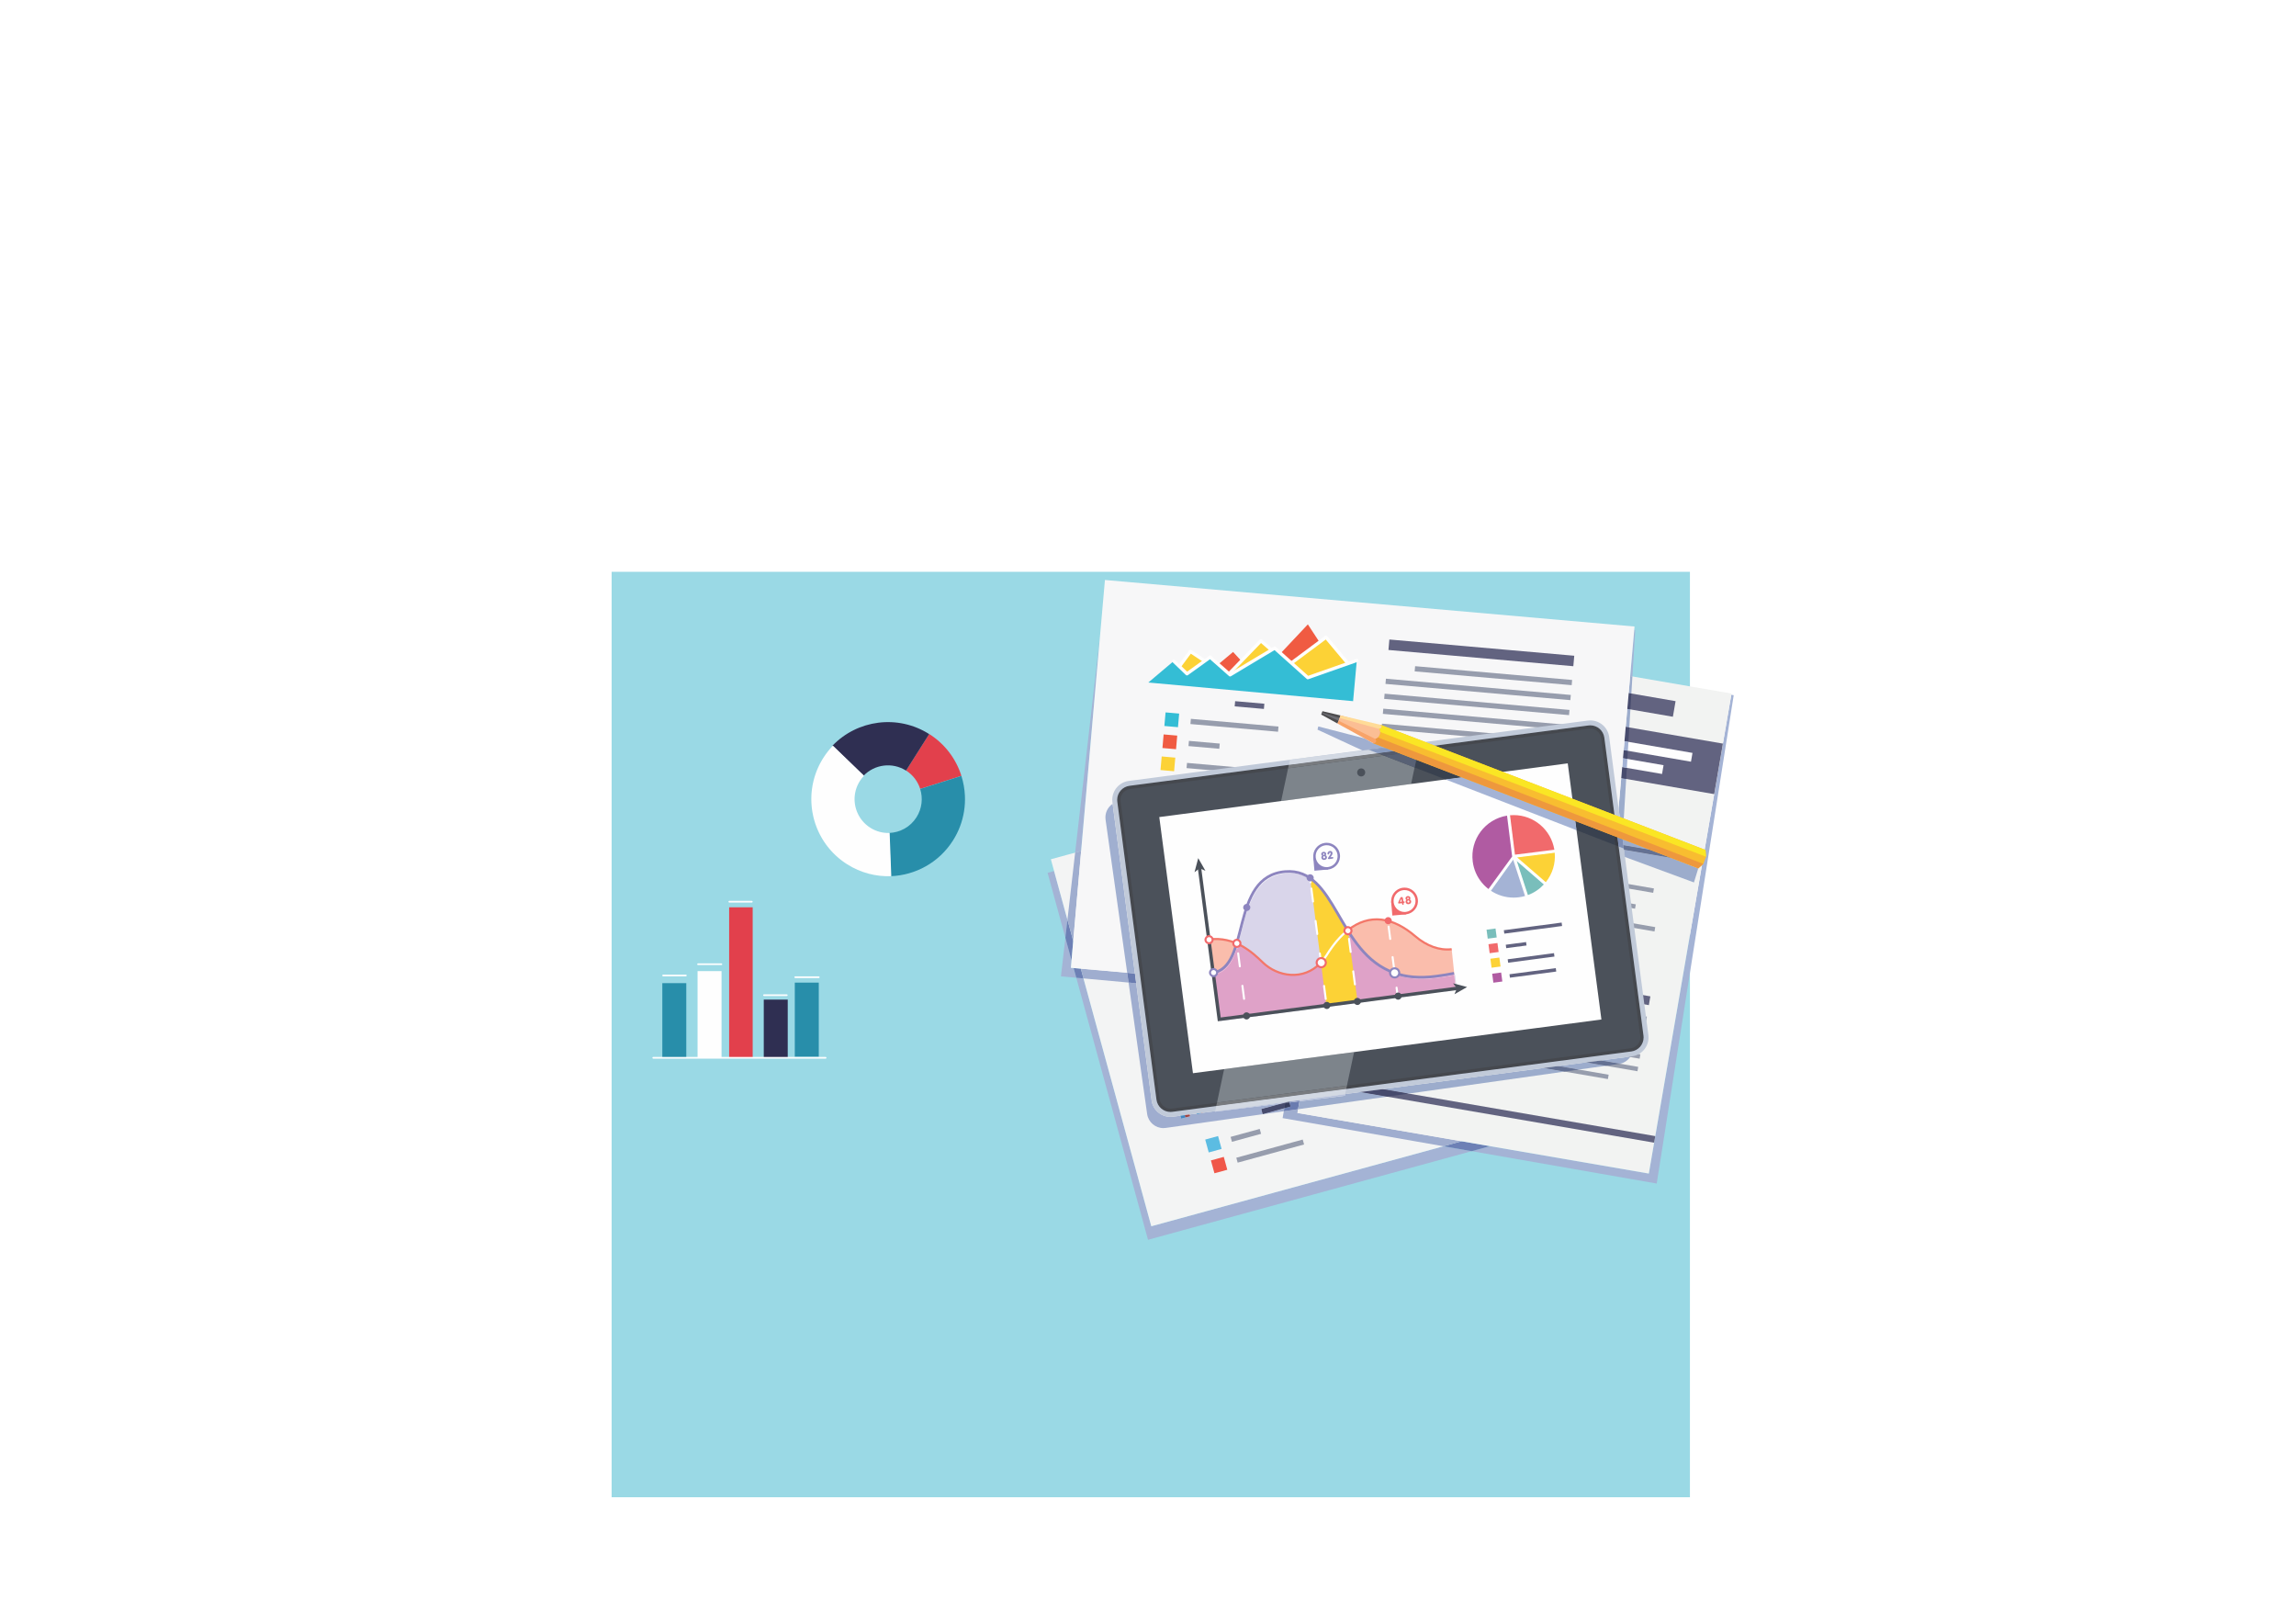 <?xml version="1.0" encoding="UTF-8"?>
<!DOCTYPE svg PUBLIC "-//W3C//DTD SVG 1.1//EN" "http://www.w3.org/Graphics/SVG/1.1/DTD/svg11.dtd">
<!-- Creator: CorelDRAW 2017 -->
<svg xmlns="http://www.w3.org/2000/svg" xml:space="preserve" width="297mm" height="210mm" version="1.1" style="shape-rendering:geometricPrecision; text-rendering:geometricPrecision; image-rendering:optimizeQuality; fill-rule:evenodd; clip-rule:evenodd"
viewBox="0 0 29700 21000"
 xmlns:xlink="http://www.w3.org/1999/xlink">
 <defs>
  <style type="text/css">
   <![CDATA[
    .str7 {stroke:#4B515A;stroke-width:43.82;stroke-miterlimit:10}
    .str8 {stroke:#F16A6C;stroke-width:26.29;stroke-miterlimit:10}
    .str9 {stroke:#8D85BF;stroke-width:26.29;stroke-miterlimit:10}
    .str4 {stroke:#8D85BF;stroke-width:35.05;stroke-miterlimit:10}
    .str6 {stroke:#FEFEFE;stroke-width:27.81;stroke-miterlimit:10}
    .str5 {stroke:#F37769;stroke-width:27.81;stroke-miterlimit:10}
    .str1 {stroke:#FEFEFE;stroke-width:26.29;stroke-linecap:round;stroke-miterlimit:10}
    .str0 {stroke:#FEFEFE;stroke-width:42.44;stroke-linecap:round;stroke-linejoin:round;stroke-miterlimit:10}
    .str3 {stroke:#FEFEFE;stroke-width:26.29;stroke-linecap:round;stroke-miterlimit:10;stroke-dasharray:160.93 237.16}
    .str2 {stroke:#FEFEFE;stroke-width:26.29;stroke-linecap:round;stroke-miterlimit:10;stroke-dasharray:169.4 254.1}
    .fil28 {fill:none;fill-rule:nonzero}
    .fil74 {fill:#FEFEFE}
    .fil75 {fill:#E2404C}
    .fil73 {fill:#288EAA}
    .fil76 {fill:#2F2F52}
    .fil15 {fill:#FEFEFE;fill-rule:nonzero}
    .fil69 {fill:#FFDB97;fill-rule:nonzero}
    .fil18 {fill:#FEC135;fill-rule:nonzero}
    .fil72 {fill:#FBBE94;fill-rule:nonzero}
    .fil51 {fill:#FABDAC;fill-rule:nonzero}
    .fil67 {fill:#F8A369;fill-rule:nonzero}
    .fil48 {fill:#F16A6C;fill-rule:nonzero}
    .fil24 {fill:#F05B42;fill-rule:nonzero}
    .fil5 {fill:#F05749;fill-rule:nonzero}
    .fil26 {fill:#EF4866;fill-rule:nonzero}
    .fil8 {fill:#EE3B58;fill-rule:nonzero}
    .fil46 {fill:#F9F8F8;fill-rule:nonzero}
    .fil10 {fill:#FCD236;fill-rule:nonzero}
    .fil23 {fill:#F7F7F8;fill-rule:nonzero}
    .fil64 {fill:#F8BD30;fill-rule:nonzero}
    .fil2 {fill:#F3F4F4;fill-rule:nonzero}
    .fil65 {fill:#FAE624;fill-rule:nonzero}
    .fil14 {fill:#F2F3F2;fill-rule:nonzero}
    .fil55 {fill:#EBACCD;fill-rule:nonzero}
    .fil66 {fill:#EE983D;fill-rule:nonzero}
    .fil52 {fill:#EAA9A9;fill-rule:nonzero}
    .fil53 {fill:#E5D2E6;fill-rule:nonzero}
    .fil56 {fill:#DFA2C8;fill-rule:nonzero}
    .fil50 {fill:#D9D5EA;fill-rule:nonzero}
    .fil45 {fill:#D3D9E3;fill-rule:nonzero}
    .fil54 {fill:#CDB9DA;fill-rule:nonzero}
    .fil37 {fill:#C1CAD9;fill-rule:nonzero}
    .fil71 {fill:#C6B59A;fill-rule:nonzero}
    .fil38 {fill:#BBC4DD;fill-rule:nonzero}
    .fil30 {fill:#9F4341;fill-rule:nonzero}
    .fil42 {fill:#B9C3DC;fill-rule:nonzero}
    .fil17 {fill:#BBD540;fill-rule:nonzero}
    .fil49 {fill:#B05BA2;fill-rule:nonzero}
    .fil1 {fill:#A4B3D5;fill-rule:nonzero}
    .fil0 {fill:#9AD9E5;fill-rule:nonzero}
    .fil34 {fill:#A0AFD0;fill-rule:nonzero}
    .fil13 {fill:#9FADCF;fill-rule:nonzero}
    .fil21 {fill:#9CACCC;fill-rule:nonzero}
    .fil40 {fill:#95A2C6;fill-rule:nonzero}
    .fil3 {fill:#979DAD;fill-rule:nonzero}
    .fil57 {fill:#8D85BF;fill-rule:nonzero}
    .fil63 {fill:#889BC0;fill-rule:nonzero}
    .fil47 {fill:#79BEBB;fill-rule:nonzero}
    .fil19 {fill:#8D4799;fill-rule:nonzero}
    .fil7 {fill:#81C34D;fill-rule:nonzero}
    .fil60 {fill:#7F8FB6;fill-rule:nonzero}
    .fil43 {fill:#7D848B;fill-rule:nonzero}
    .fil44 {fill:#787B7F;fill-rule:nonzero}
    .fil39 {fill:#7B7E98;fill-rule:nonzero}
    .fil4 {fill:#5CBCE2;fill-rule:nonzero}
    .fil27 {fill:#814983;fill-rule:nonzero}
    .fil70 {fill:#6D6D74;fill-rule:nonzero}
    .fil12 {fill:#6D80B5;fill-rule:nonzero}
    .fil41 {fill:#6C728C;fill-rule:nonzero}
    .fil11 {fill:#733E74;fill-rule:nonzero}
    .fil31 {fill:#6A7CB0;fill-rule:nonzero}
    .fil68 {fill:#4D4C4E;fill-rule:nonzero}
    .fil25 {fill:#34BDD5;fill-rule:nonzero}
    .fil33 {fill:#647193;fill-rule:nonzero}
    .fil20 {fill:#363435;fill-rule:nonzero}
    .fil6 {fill:#626380;fill-rule:nonzero}
    .fil16 {fill:#3C9ACD;fill-rule:nonzero}
    .fil61 {fill:#586175;fill-rule:nonzero}
    .fil35 {fill:#4B515A;fill-rule:nonzero}
    .fil36 {fill:#45484E;fill-rule:nonzero}
    .fil62 {fill:#545B6E;fill-rule:nonzero}
    .fil29 {fill:#4386C0;fill-rule:nonzero}
    .fil9 {fill:#3F80B3;fill-rule:nonzero}
    .fil59 {fill:#373B44;fill-rule:nonzero}
    .fil58 {fill:#39414F;fill-rule:nonzero}
    .fil22 {fill:#474B6D;fill-rule:nonzero}
    .fil32 {fill:#373D5E;fill-rule:nonzero}
    .fil77 {fill:#2F2F52;fill-rule:nonzero}
   ]]>
  </style>
 </defs>
 <g id="Camada_x0020_1">
  <polygon class="fil0" points="7911.8,19364.48 21860.12,19364.48 21860.12,7395.46 7911.8,7395.46 "/>
  <g id="_1063988560">
   <path class="fil1" d="M14850.29 16034.65l-927.64 -3388.77 92.68 8.47 877.39 3205.25 3779.9 -1034.7 364.29 63.72 -4186.62 1146.03zm-1069.17 -3905.83l-230.09 -840.55 84.06 -23.02 172.73 631.02 -26.7 232.55z"/>
   <polygon class="fil2" points="14892.72,15859.6 13593.47,11113.21 20076.15,9338.66 21375.4,14085.05 "/>
   <polygon class="fil3" points="19524.99,10078.01 17261.92,10697.49 17226.86,10569.4 19489.93,9949.91 "/>
   <polygon class="fil3" points="19588.47,10309.94 17666.62,10836.03 17649.2,10772.37 19571.03,10246.29 "/>
   <polygon class="fil3" points="19638.66,10493.34 17375.61,11112.82 17358.16,11049.15 19621.25,10429.67 "/>
   <polygon class="fil3" points="19688.88,10676.7 17425.79,11296.19 17408.36,11232.53 19671.45,10613.04 "/>
   <polygon class="fil3" points="19739.06,10860.08 17476,11479.56 17458.56,11415.89 19721.64,10796.41 "/>
   <polygon class="fil3" points="19789.28,11043.45 17526.18,11662.94 17508.78,11599.28 19771.84,10979.79 "/>
   <polygon class="fil3" points="19842.03,11236.24 17578.97,11855.73 17561.54,11792.04 19824.6,11172.57 "/>
   <polygon class="fil3" points="19892.23,11419.61 17629.15,12039.1 17611.75,11975.44 19874.81,11355.96 "/>
   <polygon class="fil3" points="19361,11762.14 17679.35,12222.47 17661.93,12158.82 19343.55,11698.5 "/>
   <polygon class="fil4" points="15802.02,14859.37 15635.6,14904.93 15590.04,14738.49 15756.44,14692.93 "/>
   <polygon class="fil3" points="16312.78,14664.31 15935.88,14767.5 15918.45,14703.83 16295.34,14600.66 "/>
   <polygon class="fil5" points="15875.79,15128.96 15709.4,15174.5 15663.84,15008.07 15830.24,14962.52 "/>
   <polygon class="fil3" points="16868.95,14801.86 16009.65,15037.09 15992.24,14973.43 16851.52,14738.21 "/>
   <polygon class="fil6" points="16692.22,14310.5 16334.45,14408.44 16317.02,14344.79 16674.78,14246.85 "/>
   <polygon class="fil4" points="15336.27,14450.97 15279.8,14466.43 14982.94,13382.01 15039.42,13366.56 "/>
   <polygon class="fil5" points="15392.75,14435.51 15336.27,14450.97 15160.01,13807.1 15216.53,13791.64 "/>
   <polygon class="fil4" points="15539.62,14395.3 15483.1,14410.77 15232.65,13495.79 15289.14,13480.34 "/>
   <polygon class="fil5" points="15596.09,14379.85 15539.62,14395.3 15326.28,13615.9 15382.73,13600.43 "/>
   <polygon class="fil4" points="15742.92,14339.66 15686.43,14355.11 15547.29,13846.78 15603.77,13831.33 "/>
   <polygon class="fil5" points="15799.41,14324.19 15742.92,14339.66 15573.71,13721.55 15630.21,13706.1 "/>
   <polygon class="fil4" points="15946.25,14284 15889.77,14299.45 15691.96,13576.87 15748.43,13561.4 "/>
   <polygon class="fil5" points="16002.71,14268.54 15946.25,14284 15892.61,14088.09 15949.07,14072.62 "/>
   <polygon class="fil4" points="16149.57,14228.34 16093.1,14243.8 15830.26,13283.64 15886.74,13268.19 "/>
   <polygon class="fil5" points="16206.06,14212.87 16149.57,14228.34 15855.84,13155.22 15912.3,13139.76 "/>
   <polygon class="fil4" points="16352.94,14172.67 16296.43,14188.12 16141.84,13623.33 16198.31,13607.88 "/>
   <polygon class="fil5" points="16409.39,14157.23 16352.94,14172.67 16077.71,13167.33 16134.18,13151.88 "/>
   <polygon class="fil4" points="16556.24,14117.01 16499.77,14132.49 16304.96,13420.84 16361.44,13405.37 "/>
   <polygon class="fil5" points="16612.72,14101.55 16556.24,14117.01 16374.68,13453.74 16431.16,13438.27 "/>
   <polygon class="fil4" points="16759.56,14061.35 16703.05,14076.82 16585.65,13647.92 16642.17,13632.46 "/>
   <polygon class="fil5" points="16816.06,14045.91 16759.56,14061.35 16671.92,13741.18 16728.42,13725.73 "/>
   <polygon class="fil7" points="16962.88,14005.71 16906.43,14021.17 16841.48,13783.95 16897.95,13768.5 "/>
   <polygon class="fil8" points="17019.35,13990.24 16962.88,14005.71 16749.54,13226.28 16806,13210.83 "/>
   <polygon class="fil7" points="17166.22,13950.03 17109.74,13965.5 16874.75,13107 16931.22,13091.56 "/>
   <polygon class="fil8" points="17222.69,13934.59 17166.22,13950.03 16857.03,12820.45 16913.49,12805 "/>
   <polygon class="fil7" points="17369.53,13894.39 17313.07,13909.85 17167.73,13378.95 17224.21,13363.48 "/>
   <polygon class="fil8" points="17426.02,13878.93 17369.53,13894.39 17246.73,13445.72 17303.23,13430.26 "/>
   <polygon class="fil7" points="17572.85,13838.73 17516.39,13854.19 17429.82,13537.91 17486.27,13522.44 "/>
   <polygon class="fil8" points="17629.36,13823.27 17572.85,13838.73 17523.68,13659.1 17580.17,13643.64 "/>
   <polygon class="fil9" points="15105.65,12537.13 14939.24,12582.66 14893.68,12416.25 15060.08,12370.68 "/>
   <polygon class="fil3" points="16311.96,12151.67 15239.47,12445.25 15222.04,12381.6 16294.53,12088.01 "/>
   <polygon class="fil8" points="15179.44,12806.7 15013.02,12852.26 14967.47,12685.83 15133.89,12640.28 "/>
   <polygon class="fil3" points="15690.2,12611.65 15313.27,12714.84 15295.86,12651.17 15672.79,12547.99 "/>
   <polygon class="fil10" points="15253.23,13076.29 15086.84,13121.84 15041.26,12955.44 15207.68,12909.87 "/>
   <polygon class="fil3" points="16246.35,12749.2 15387.05,12984.44 15369.63,12920.77 16228.92,12685.54 "/>
   <polygon class="fil3" points="16044.28,11943.43 15686.51,12041.36 15669.09,11977.7 16026.85,11879.77 "/>
   <polygon class="fil8" points="15221.5,11795.64 15474.26,11481.89 15834.08,11627.95 16291.65,10825.4 16799.86,11307.15 15248.54,11825.87 "/>
   <polygon class="fil10" points="16928.61,11159.02 16699.22,10939.61 16144.12,11317.32 15729.04,11228.33 15470.69,11748.33 14946.01,11682.91 14807.9,12002.95 16955.86,11396.14 "/>
   <polygon class="fil9" points="14562.06,12154.9 14767.87,11788.12 14981.25,11880.23 15181.48,11580.83 15496.72,11701.49 15969.38,11174.68 16397.8,11275.96 16933.2,10969.62 17069.75,11468.43 "/>
   <polygon class="fil11" points="18588.36,14096.64 18421.93,14142.19 18376.38,13975.77 18542.79,13930.21 "/>
   <polygon class="fil3" points="19794.68,13711.19 18722.22,14004.75 18704.78,13941.1 19777.27,13647.53 "/>
   <polygon class="fil8" points="18662.15,14366.23 18495.73,14411.79 18450.18,14245.35 18616.61,14199.79 "/>
   <polygon class="fil3" points="19172.96,14171.17 18796.03,14274.36 18778.58,14210.7 19155.51,14107.52 "/>
   <polygon class="fil3" points="19406.61,13535.91 19048.87,13633.84 19031.44,13570.16 19389.21,13472.25 "/>
   <path class="fil8" d="M20118.12 12768.63c6.18,22.56 -7.11,45.84 -29.64,52.02 -22.57,6.18 -45.85,-7.11 -52.05,-29.67 -6.16,-22.56 7.13,-45.85 29.69,-52.02 22.53,-6.17 45.81,7.11 52,29.67z"/>
   <path class="fil8" d="M19686.28 12610.37c6.18,22.57 -7.12,45.85 -29.65,52.02 -22.53,6.18 -45.88,-7.09 -52.06,-29.64 -6.17,-22.55 7.17,-45.88 29.72,-52.05 22.5,-6.17 45.82,7.13 51.99,29.67z"/>
   <path class="fil8" d="M19277.25 12989.48c6.17,22.55 -7.11,45.85 -29.67,52.01 -22.53,6.17 -45.85,-7.11 -52.03,-29.65 -6.15,-22.57 7.11,-45.87 29.68,-52.04 22.55,-6.17 45.84,7.12 52.02,29.68z"/>
   <path class="fil8" d="M18929.58 12951.08c6.16,22.57 -7.11,45.84 -29.7,52.01 -22.54,6.17 -45.85,-7.1 -52.02,-29.64 -6.18,-22.55 7.13,-45.87 29.68,-52.03 22.54,-6.17 45.85,7.1 52.04,29.66z"/>
   <path class="fil8" d="M18826.49 13257.37c6.16,22.55 -7.1,45.86 -29.67,52.04 -22.55,6.16 -45.86,-7.12 -52.04,-29.69 -6.18,-22.54 7.14,-45.82 29.7,-52 22.54,-6.16 45.84,7.1 52.01,29.65z"/>
   <path class="fil8" d="M18333.81 13275.17c6.16,22.56 -7.13,45.83 -29.7,52.01 -22.53,6.18 -45.83,-7.07 -51.99,-29.64 -6.19,-22.56 7.11,-45.86 29.64,-52.01 22.55,-6.19 45.88,7.1 52.05,29.64z"/>
   <path class="fil11" d="M18053.25 13564.57c6.17,22.56 -7.12,45.85 -29.68,52.01 -22.56,6.16 -45.84,-7.08 -52.02,-29.64 -6.18,-22.57 7.11,-45.86 29.65,-52.03 22.57,-6.17 45.89,7.11 52.05,29.66z"/>
   <path class="fil11" d="M18225.76 12730.9c6.18,22.57 -7.12,45.86 -29.69,52.02 -22.55,6.19 -45.85,-7.09 -52.04,-29.65 -6.15,-22.55 7.13,-45.87 29.68,-52.05 22.56,-6.16 45.87,7.14 52.05,29.68z"/>
   <path class="fil11" d="M18689.72 13016.73c6.18,22.57 -7.09,45.82 -29.62,52 -22.59,6.19 -45.85,-7.1 -52.03,-29.64 -6.18,-22.55 7.09,-45.86 29.67,-52.03 22.55,-6.18 45.79,7.12 51.98,29.67z"/>
   <path class="fil11" d="M18959.25 12527.29c6.2,22.57 -7.11,45.84 -29.63,52.02 -22.6,6.18 -45.86,-7.09 -52.05,-29.66 -6.17,-22.54 7.1,-45.84 29.71,-52.02 22.53,-6.18 45.81,7.12 51.97,29.66z"/>
   <path class="fil11" d="M19282.74 12732.97c6.18,22.58 -7.16,45.88 -29.72,52.06 -22.5,6.16 -45.82,-7.13 -52,-29.68 -6.16,-22.55 7.13,-45.86 29.64,-52.02 22.57,-6.18 45.89,7.11 52.08,29.64z"/>
   <path class="fil11" d="M19478.87 12217.88c6.17,22.56 -7.13,45.84 -29.66,52.02 -22.55,6.16 -45.86,-7.11 -52.04,-29.65 -6.19,-22.56 7.13,-45.86 29.69,-52.03 22.51,-6.17 45.83,7.1 52.01,29.66z"/>
   <path class="fil11" d="M19850.73 12368.27c6.17,22.55 -7.16,45.85 -29.68,52.03 -22.54,6.17 -45.86,-7.11 -52.06,-29.67 -6.16,-22.54 7.15,-45.84 29.71,-52.02 22.53,-6.17 45.83,7.11 52.03,29.66z"/>
   <path class="fil11" d="M20109.54 12215.25c6.17,22.54 -7.11,45.84 -29.68,52.01 -22.53,6.17 -45.85,-7.12 -52.02,-29.66 -6.18,-22.54 7.14,-45.86 29.68,-52.04 22.56,-6.16 45.84,7.13 52.02,29.69z"/>
   <polygon class="fil11" points="18022.3,13586.67 17994.71,13580.75 18178.87,12721.65 18641.75,13008.79 18918.69,12523.06 19235.76,12726.63 19414.97,12212.02 19815.82,12370.43 20059.71,12217.97 20074.7,12241.9 19818.71,12401.93 19431.94,12249.08 19250.64,12769.72 18928.5,12562.91 18651.79,13048.26 18198.06,12766.78 "/>
   <path class="fil8" d="M18096.48 13691.35c6.18,22.54 -7.08,45.84 -29.62,52.02 -22.55,6.17 -45.87,-7.11 -52.04,-29.67 -6.18,-22.56 7.1,-45.85 29.67,-52.04 22.55,-6.16 45.81,7.14 51.99,29.69z"/>
   <polygon class="fil8" points="18058.01,13726.85 18033.51,13712.87 18276.91,13272.15 18778.86,13255.36 18882.48,12945.64 19223.78,13000.51 19640.92,12592.57 20078.02,12771.46 20067.31,12797.6 19647.36,12625.74 19233.38,13030.65 18901.17,12977.24 18799.01,13282.89 18293.65,13299.8 "/>
   <polygon class="fil1" points="21430.55,15307.31 19036.91,14888.62 19273.73,14823.8 21328.32,15177.91 22395.58,8985.55 22426.42,8991.72 "/>
   <polygon class="fil12" points="19036.91,14888.62 18672.62,14824.9 18907.35,14760.64 19273.73,14823.8 "/>
   <polygon class="fil13" points="18672.62,14824.9 16591.37,14460.85 16606.62,14372.2 16791.37,14346.1 16783.03,14394.52 18907.35,14760.64 "/>
   <polygon class="fil14" points="21328.32,15177.91 16783.03,14394.52 17852.98,8186.51 22398.27,8969.9 "/>
   <polygon class="fil6" points="22174.05,10270.82 17628.77,9487.43 17741.4,8833.96 22286.69,9617.35 "/>
   <polygon class="fil6" points="21639.74,9270 18834.65,8786.54 18869.42,8584.9 21674.48,9068.36 "/>
   <polygon class="fil15" points="21499.48,10010.11 18719.08,9530.9 18738.66,9417.33 21519.04,9896.52 "/>
   <polygon class="fil15" points="21873.76,9851.31 18419.58,9255.97 18439.14,9142.39 21893.33,9737.72 "/>
   <polygon class="fil6" points="21397.09,14778.78 16851.83,13995.38 16866.5,13910.32 21411.77,14693.7 "/>
   <path class="fil11" d="M19093.96 11253.54l18.68 896.73c164.6,-9.3 321.37,-57.98 459.22,-138.06l-477.9 -758.67z"/>
   <path class="fil10" d="M19130.4 11170.1l505.19 801.95c213.35,-145.56 372.17,-370.42 428.85,-640.98l-934.04 -160.97z"/>
   <path class="fil7" d="M20077.24 11256.84c72.72,-536.04 -281.85,-1038.27 -811.32,-1149.2l-168.95 980.25 980.27 168.95z"/>
   <path class="fil8" d="M19017.36 11193.85l-759.54 583.71c151.74,183.39 367.23,315.55 620.17,359.16 53.48,9.21 106.7,14.1 159.34,15l-19.97 -957.87z"/>
   <path class="fil9" d="M18035.35 10943.14c-34.64,201.03 -8.68,398.48 64.69,573.66l31.59 68.36c23.45,46.2 50.31,90.56 80.28,132.66l804.6 -606.57 3.21 -18.55 69.2 -401.45 102.76 -596.41c-548.43,-74.39 -1061.58,298.45 -1156.33,848.3z"/>
   <polygon class="fil16" points="18248.25,12352 18023.17,12313.2 17802.05,13596.12 18027.16,13634.92 "/>
   <polygon class="fil17" points="18518.84,12846.71 18293.77,12807.89 18147.66,13655.7 18372.73,13694.47 "/>
   <polygon class="fil18" points="18821.2,13145.36 18596.16,13106.57 18491.29,13714.9 18716.37,13753.7 "/>
   <polygon class="fil19" points="19131.99,13388.85 18906.91,13350.06 18833.85,13773.95 19058.94,13812.77 "/>
   <polygon class="fil5" points="19526.4,13153.62 19301.28,13114.82 19177.49,13833.18 19402.56,13871.98 "/>
   <polygon class="fil9" points="20567.23,10961.41 20419.86,10936.01 20445.26,10788.64 20592.65,10814.04 "/>
   <polygon class="fil3" points="21655.88,11102.2 20706.07,10938.5 20715.8,10882.11 21665.59,11045.8 "/>
   <polygon class="fil7" points="20526.09,11200.16 20378.7,11174.76 20404.1,11027.39 20551.48,11052.79 "/>
   <polygon class="fil3" points="20998.74,11234.78 20664.94,11177.26 20674.66,11120.86 21008.46,11178.41 "/>
   <polygon class="fil10" points="20484.94,11438.93 20337.57,11413.52 20362.96,11266.14 20510.34,11291.54 "/>
   <polygon class="fil3" points="21384.77,11547.16 20623.79,11416 20633.51,11359.61 21394.49,11490.76 "/>
   <polygon class="fil11" points="20443.79,11677.68 20296.41,11652.28 20321.82,11504.88 20469.21,11530.28 "/>
   <polygon class="fil3" points="21150.22,11752.57 20582.65,11654.74 20592.35,11598.37 21159.94,11696.2 "/>
   <polygon class="fil8" points="20401.75,11921.62 20254.38,11896.22 20279.76,11748.83 20427.16,11774.24 "/>
   <polygon class="fil3" points="21401.61,12047.09 20540.58,11898.69 20550.3,11842.32 21411.32,11990.71 "/>
   <path class="fil20" d="M17776.2 10410.22c-6.76,39.15 -43.99,65.41 -83.14,58.67 -39.13,-6.74 -65.41,-43.96 -58.67,-83.11 6.75,-39.15 43.99,-65.42 83.13,-58.68 39.13,6.75 65.41,43.97 58.68,83.12z"/>
   <path class="fil20" d="M17455.09 12273.41c-6.78,39.15 -44,65.42 -83.15,58.67 -39.13,-6.75 -65.41,-43.96 -58.66,-83.09 6.75,-39.18 43.97,-65.42 83.1,-58.68 39.16,6.74 65.43,43.95 58.71,83.1z"/>
   <polygon class="fil6" points="21328.82,12999.74 19949.38,12761.97 19968.94,12648.55 21348.38,12886.3 "/>
   <polygon class="fil3" points="21293.43,13205.15 20121.98,13003.26 20131.7,12946.86 21303.16,13148.77 "/>
   <polygon class="fil3" points="21265.44,13367.56 19886,13129.8 19895.73,13073.41 21275.18,13311.15 "/>
   <polygon class="fil3" points="21237.47,13529.95 19858.02,13292.21 19867.72,13235.82 21247.17,13473.57 "/>
   <polygon class="fil3" points="21209.46,13692.36 19830.02,13454.61 19839.73,13398.22 21219.18,13635.96 "/>
   <polygon class="fil3" points="21181.48,13854.75 19802.03,13617 19811.74,13560.63 21191.18,13798.38 "/>
   <polygon class="fil3" points="20799.07,13956.07 19774.05,13779.41 19783.76,13723.01 20808.76,13899.68 "/>
   <polygon class="fil3" points="18995.48,12399.29 18678.65,12344.68 18688.36,12288.3 19005.2,12342.91 "/>
   <polygon class="fil6" points="18727.92,13951.77 18411.08,13897.17 18420.8,13840.78 18737.62,13895.39 "/>
   <path class="fil1" d="M13922.65 12645.88l-198.81 -18.2 57.28 -498.86 79.78 291.46 -8.5 96.74 35.84 3.15 34.41 125.71zm-15.05 -1618.66l321.88 -2803.45 -244.36 2782.23 -77.52 21.22zm7208.36 -2278.33l-28.71 -4.95 52.36 -596.13 12.79 1.17 -36.44 599.91z"/>
   <path class="fil12" d="M14015.33 12654.35l-92.68 -8.47 -34.41 -125.71 92.58 8.12 34.51 126.06zm-154.43 -234.07l-79.78 -291.46 26.7 -232.55 75.03 274.1 -21.95 249.91z"/>
   <path class="fil13" d="M14598.73 12707.72l-583.4 -53.37 -34.51 -126.06 600.02 52.71 17.89 126.72zm-715.88 -537.35l-75.03 -274.1 99.78 -869.05 77.52 -21.22 -102.27 1164.37z"/>
   <path class="fil21" d="M20988.6 10845.69l-51.52 -391.9 34.28 -390.26 64.08 11.05 -46.84 771.11zm87.29 -1437.04l-46.32 -7.97 20.41 -232.32 40.08 6.91 -14.17 233.38zm26.65 -438.86l-34.59 -5.96 19.3 -219.89 28.71 4.95 -13.42 220.9z"/>
   <path class="fil22" d="M21035.44 10074.58l-64.08 -11.05 12.49 -142.29 60.27 10.38 -8.68 142.96zm15.71 -258.7l-57.18 -9.85 9.2 -104.76 54.37 9.37 -6.39 105.24zm13.42 -221l-51.27 -8.84 16.27 -185.36 46.32 7.97 -11.32 186.23z"/>
   <polygon class="fil22" points="21090.06,9175.27 21049.98,9168.36 21067.95,8963.83 21102.54,8969.79 "/>
   <polygon class="fil1" points="21044.12,9931.62 20983.85,9921.24 20993.97,9806.03 21051.15,9815.88 "/>
   <polygon class="fil1" points="21057.54,9710.64 21003.17,9701.27 21013.3,9586.04 21064.57,9594.88 "/>
   <polygon class="fil23" points="13852.4,12517.02 14292.94,7501.25 21143.56,8102.93 20703.02,13118.71 "/>
   <polygon class="fil6" points="20351.94,8616.39 17960.41,8406.36 17972.3,8270.99 20363.81,8481.03 "/>
   <polygon class="fil3" points="20330.38,8861.5 18299.48,8683.12 18305.37,8615.85 20336.3,8794.23 "/>
   <polygon class="fil3" points="20313.37,9055.3 17921.86,8845.24 17927.78,8777.96 20319.28,8988 "/>
   <polygon class="fil3" points="20296.36,9249.08 17904.85,9039.03 17910.76,8971.75 20302.26,9181.79 "/>
   <polygon class="fil3" points="20279.34,9442.85 17887.83,9232.81 17893.75,9165.52 20285.24,9375.57 "/>
   <polygon class="fil3" points="20262.31,9636.64 17870.82,9426.59 17876.72,9359.32 20268.21,9569.36 "/>
   <polygon class="fil3" points="20244.42,9840.36 17852.93,9630.32 17858.84,9563.02 20250.33,9773.07 "/>
   <polygon class="fil3" points="20227.39,10034.14 17835.91,9824.1 17841.83,9756.82 20233.3,9966.87 "/>
   <polygon class="fil3" points="19595.97,10173.96 17818.86,10017.87 17824.8,9950.61 19601.86,10106.69 "/>
   <polygon class="fil7" points="15080.37,11880.53 14904.52,11865.1 14919.97,11689.23 15095.82,11704.69 "/>
   <polygon class="fil3" points="15639.75,11874.98 15241.45,11839.98 15247.35,11772.7 15645.66,11807.68 "/>
   <polygon class="fil8" points="15055.34,12165.44 14879.48,12150 14894.95,11974.11 15070.8,11989.56 "/>
   <polygon class="fil3" points="16124.49,12204.62 15216.42,12124.87 15222.32,12057.59 16130.4,12137.36 "/>
   <polygon class="fil6" points="16129.57,11670.37 15751.5,11637.16 15757.41,11569.88 16135.47,11603.09 "/>
   <polygon class="fil17" points="14778.67,11323.16 14719.01,11317.92 14819.67,10171.96 14879.34,10177.21 "/>
   <polygon class="fil24" points="14838.38,11328.41 14778.67,11323.16 14838.43,10642.75 14898.14,10647.99 "/>
   <polygon class="fil17" points="14993.55,11342.03 14933.83,11336.78 15018.77,10369.89 15078.48,10375.13 "/>
   <polygon class="fil24" points="15053.23,11347.29 14993.55,11342.03 15065.9,10518.38 15125.57,10523.63 "/>
   <polygon class="fil17" points="15208.39,11360.9 15148.71,11355.65 15195.89,10818.49 15255.56,10823.73 "/>
   <polygon class="fil24" points="15268.12,11366.14 15208.39,11360.9 15265.77,10707.73 15325.48,10712.97 "/>
   <polygon class="fil17" points="15423.27,11379.76 15363.58,11374.55 15430.64,10610.93 15490.33,10616.18 "/>
   <polygon class="fil24" points="15482.93,11385 15423.27,11379.76 15441.45,11172.75 15501.11,11177.99 "/>
   <polygon class="fil17" points="15638.13,11398.64 15578.46,11393.41 15667.56,10378.76 15727.25,10384.01 "/>
   <polygon class="fil24" points="15697.82,11403.88 15638.13,11398.64 15737.74,10264.62 15797.42,10269.87 "/>
   <polygon class="fil17" points="15853.02,11417.52 15793.34,11412.26 15845.77,10815.43 15905.44,10820.66 "/>
   <polygon class="fil24" points="15912.68,11422.76 15853.02,11417.52 15946.35,10355.11 16006.01,10360.36 "/>
   <polygon class="fil17" points="16067.88,11436.39 16008.18,11431.15 16074.25,10679.12 16133.94,10684.36 "/>
   <polygon class="fil24" points="16127.56,11441.64 16067.88,11436.39 16129.45,10735.47 16189.12,10740.71 "/>
   <polygon class="fil17" points="16282.75,11455.26 16223.04,11450.02 16262.84,10996.78 16322.56,11002.02 "/>
   <polygon class="fil24" points="16342.43,11460.51 16282.75,11455.26 16312.46,11116.91 16372.16,11122.17 "/>
   <polygon class="fil17" points="16497.59,11474.14 16437.94,11468.9 16459.96,11218.22 16519.62,11223.46 "/>
   <polygon class="fil24" points="16557.27,11479.38 16497.59,11474.14 16569.95,10650.48 16629.63,10655.72 "/>
   <polygon class="fil17" points="16712.49,11493.02 16652.79,11487.75 16732.49,10580.55 16792.17,10585.79 "/>
   <polygon class="fil24" points="16772.16,11498.25 16712.49,11493.02 16817.31,10299.32 16877,10304.55 "/>
   <polygon class="fil17" points="16927.35,11511.88 16867.65,11506.65 16916.92,10945.6 16976.62,10950.85 "/>
   <polygon class="fil24" points="16987.03,11517.12 16927.35,11511.88 16968.99,11037.75 17028.68,11042.99 "/>
   <polygon class="fil17" points="17142.2,11530.73 17082.53,11525.5 17111.88,11191.27 17171.53,11196.52 "/>
   <polygon class="fil24" points="17201.9,11535.99 17142.2,11530.73 17158.87,11340.93 17218.56,11346.16 "/>
   <polygon class="fil25" points="15237.68,9404.93 15061.82,9389.48 15077.28,9213.62 15253.13,9229.06 "/>
   <polygon class="fil3" points="16532.08,9463.9 15398.74,9364.36 15404.64,9297.09 16538,9396.64 "/>
   <polygon class="fil24" points="15212.67,9689.82 15036.81,9674.37 15052.25,9498.52 15228.1,9513.96 "/>
   <polygon class="fil3" points="15772.05,9684.24 15373.73,9649.26 15379.61,9581.98 15777.97,9616.96 "/>
   <polygon class="fil10" points="15187.63,9974.71 15011.78,9959.27 15027.23,9783.39 15203.09,9798.85 "/>
   <polygon class="fil3" points="16256.75,10013.9 15348.69,9934.15 15354.59,9866.87 16262.67,9946.63 "/>
   <polygon class="fil6" points="16349.28,9168.97 15971.21,9135.76 15977.12,9068.48 16355.2,9101.7 "/>
   <polygon class="fil11" points="18024.85,12139.15 17848.98,12123.71 17864.44,11947.84 18040.29,11963.29 "/>
   <polygon class="fil3" points="19319.26,12198.13 18185.96,12098.59 18191.86,12031.31 19325.17,12130.86 "/>
   <polygon class="fil8" points="17999.83,12424.04 17823.96,12408.61 17839.42,12232.73 18015.27,12248.16 "/>
   <polygon class="fil3" points="18559.24,12418.46 18160.92,12383.5 18166.82,12316.2 18565.15,12351.2 "/>
   <polygon class="fil6" points="19009.25,11892.02 18631.19,11858.82 18637.08,11791.53 19015.15,11824.75 "/>
   <path class="fil26" d="M19894.25 11423.78c-1.27,0 -2.56,-0.05 -3.86,-0.15 -13.3,-1.02 -25.41,-7.15 -34.08,-17.27 -8.68,-10.11 -12.89,-23.01 -11.87,-36.32 1.98,-25.82 23.81,-46.06 49.71,-46.06 1.28,0 2.57,0.04 3.86,0.14 27.43,2.11 48.04,26.13 45.93,53.55 -1.98,25.85 -23.8,46.11 -49.69,46.11z"/>
   <path class="fil26" d="M19894.15 11316.38c-29.84,0 -55.01,23.31 -57.28,53.09 -1.19,15.32 3.67,30.18 13.68,41.84 9.99,11.66 23.94,18.73 39.27,19.9 1.49,0.11 2.96,0.17 4.43,0.17 29.84,0 54.99,-23.35 57.27,-53.14 1.18,-15.31 -3.68,-30.14 -13.69,-41.8 -9.99,-11.65 -23.92,-18.72 -39.23,-19.89 -1.5,-0.11 -2.99,-0.17 -4.45,-0.17zm0 15.19c1.09,0 2.18,0.05 3.28,0.14 23.29,1.77 40.73,22.1 38.94,45.38 -1.7,22.21 -20.24,39.09 -42.12,39.09 -1.09,0 -2.17,-0.04 -3.27,-0.13 -23.33,-1.78 -40.75,-22.11 -38.96,-45.42 1.69,-22.19 20.21,-39.06 42.13,-39.06z"/>
   <path class="fil26" d="M19541.28 11129.56c-1.27,0 -2.55,-0.05 -3.84,-0.15 -27.46,-2.1 -48.09,-26.13 -45.98,-53.56 1.98,-25.85 23.83,-46.12 49.77,-46.12 1.26,0 2.55,0.05 3.83,0.16 27.4,2.09 47.99,26.14 45.89,53.59 -1.98,25.84 -23.8,46.08 -49.67,46.08z"/>
   <path class="fil26" d="M19541.21 11022.15c-29.86,0 -55.05,23.33 -57.34,53.13 -1.17,15.31 3.71,30.17 13.73,41.83 10.01,11.65 23.96,18.7 39.26,19.87 1.49,0.12 2.96,0.17 4.43,0.17 29.82,0 54.96,-23.32 57.24,-53.1 1.17,-15.3 -3.68,-30.15 -13.66,-41.81 -10,-11.68 -23.92,-18.75 -39.23,-19.92 -1.48,-0.12 -2.96,-0.17 -4.43,-0.17zm0 15.18c1.08,0 2.17,0.05 3.26,0.13 23.28,1.78 40.69,22.16 38.92,45.43 -1.71,22.21 -20.23,39.08 -42.1,39.08 -1.08,0 -2.17,-0.05 -3.27,-0.14 -23.29,-1.78 -40.78,-22.09 -38.99,-45.39 1.7,-22.19 20.29,-39.11 42.18,-39.11z"/>
   <path class="fil26" d="M19028.9 11348.49c-1.28,0 -2.56,-0.05 -3.87,-0.15 -13.27,-1.02 -25.38,-7.15 -34.05,-17.27 -8.69,-10.1 -12.9,-22.99 -11.88,-36.28 1.97,-25.85 23.8,-46.11 49.71,-46.11 1.27,0 2.55,0.05 3.85,0.15 27.44,2.1 48.06,26.14 45.95,53.59 -1.98,25.83 -23.81,46.07 -49.71,46.07z"/>
   <path class="fil26" d="M19028.81 11241.09c-29.84,0 -55.01,23.34 -57.28,53.13 -2.43,31.6 21.32,59.28 52.93,61.7 1.48,0.11 2.97,0.16 4.44,0.16 29.84,0 55.01,-23.32 57.29,-53.08 1.17,-15.31 -3.69,-30.18 -13.7,-41.84 -10,-11.66 -23.94,-18.73 -39.25,-19.9 -1.49,-0.12 -2.96,-0.17 -4.43,-0.17zm0 15.19c1.08,0 2.17,0.04 3.28,0.13 23.28,1.78 40.74,22.12 38.95,45.42 -1.7,22.19 -20.26,39.07 -42.14,39.07 -1.09,0 -2.18,-0.05 -3.27,-0.13 -23.3,-1.79 -40.75,-22.1 -38.96,-45.39 1.7,-22.21 20.25,-39.1 42.14,-39.1z"/>
   <path class="fil26" d="M18714.77 11195.35c-1.28,0 -2.57,-0.06 -3.86,-0.16 -13.3,-1.01 -25.41,-7.14 -34.07,-17.25 -8.66,-10.11 -12.88,-23 -11.87,-36.3 1.99,-25.85 23.82,-46.11 49.7,-46.11 1.27,0 2.56,0.05 3.86,0.16 13.29,1.01 25.38,7.15 34.05,17.28 8.67,10.11 12.88,23 11.87,36.29 -1.98,25.84 -23.8,46.09 -49.68,46.09z"/>
   <path class="fil26" d="M18714.67 11087.93l0 0c-29.83,0.02 -54.98,23.35 -57.27,53.14 -1.17,15.32 3.69,30.17 13.67,41.81 9.99,11.66 23.93,18.71 39.26,19.89 1.48,0.11 2.96,0.17 4.43,0.17 29.83,0 54.98,-23.32 57.26,-53.1 1.17,-15.31 -3.68,-30.16 -13.66,-41.83 -9.99,-11.66 -23.94,-18.72 -39.26,-19.91 -1.48,-0.11 -2.95,-0.17 -4.43,-0.17zm0 15.2c1.08,0 2.17,0.05 3.28,0.13 23.29,1.78 40.71,22.14 38.93,45.42 -1.71,22.21 -20.21,39.06 -42.12,39.06 -1.09,0 -2.18,-0.03 -3.27,-0.12 -23.31,-1.79 -40.73,-22.09 -38.94,-45.4 1.7,-22.19 20.21,-39.09 42.12,-39.09z"/>
   <path class="fil26" d="M18514.69 11448.78c-1.28,0 -2.56,-0.05 -3.84,-0.15 -27.45,-2.1 -48.08,-26.14 -45.98,-53.57 1.98,-25.83 23.83,-46.06 49.75,-46.06 1.27,0 2.55,0.05 3.84,0.14 27.45,2.1 48.07,26.14 45.96,53.55 -1.98,25.84 -23.83,46.09 -49.73,46.09z"/>
   <path class="fil26" d="M18514.61 11341.4c-29.86,0 -55.02,23.32 -57.31,53.09 -1.17,15.3 3.7,30.15 13.71,41.83 10.02,11.65 23.96,18.72 39.26,19.89 1.48,0.11 2.97,0.17 4.44,0.17 29.83,0 55.01,-23.34 57.28,-53.12 1.18,-15.31 -3.69,-30.16 -13.7,-41.81 -10,-11.64 -23.94,-18.7 -39.25,-19.87 -1.48,-0.12 -2.96,-0.18 -4.43,-0.18zm0 15.2c1.08,0 2.18,0.05 3.27,0.13 23.29,1.77 40.75,22.09 38.97,45.38 -1.7,22.18 -20.26,39.07 -42.14,39.07 -1.09,0 -2.18,-0.04 -3.29,-0.13 -23.26,-1.78 -40.75,-22.13 -38.98,-45.4 1.71,-22.2 20.29,-39.05 42.17,-39.05z"/>
   <path class="fil26" d="M18045.26 11299.69c-1.28,0 -2.57,-0.06 -3.86,-0.16 -13.3,-1.01 -25.39,-7.14 -34.08,-17.26 -8.67,-10.1 -12.89,-22.99 -11.88,-36.3 1.98,-25.83 23.82,-46.08 49.73,-46.08 1.27,0 2.56,0.05 3.86,0.15 13.27,1.01 25.37,7.14 34.06,17.27 8.71,10.12 12.94,23.01 11.91,36.3 -1.97,25.83 -23.82,46.08 -49.74,46.08z"/>
   <path class="fil26" d="M18045.17 11192.3c-29.85,0 -55.01,23.32 -57.3,53.1 -1.17,15.32 3.69,30.17 13.69,41.82 9.99,11.66 23.94,18.72 39.27,19.89 1.48,0.11 2.95,0.17 4.43,0.17 29.87,0 55.04,-23.33 57.32,-53.1 1.18,-15.31 -3.69,-30.16 -13.73,-41.82 -10.01,-11.66 -23.95,-18.72 -39.25,-19.89 -1.48,-0.12 -2.96,-0.17 -4.43,-0.17zm0 15.18c1.08,0 2.17,0.05 3.27,0.13 23.27,1.79 40.78,22.13 38.99,45.41 -1.7,22.21 -20.3,39.06 -42.17,39.06 -1.09,0 -2.17,-0.03 -3.28,-0.12 -23.3,-1.79 -40.74,-22.09 -38.95,-45.4 1.68,-22.19 20.22,-39.06 42.14,-39.08z"/>
   <polygon class="fil27" points="17656.06,11298.52 18128.2,10536.76 18468.8,10964.93 18892.85,10601.18 19121.63,10898.07 19462.31,10475.65 19789.11,10762.28 20073.55,10700.16 20082.81,10742.54 19777.01,10809.33 19467.67,10538.09 19120.82,10968.15 18886.45,10663.91 18462.87,11027.22 18132.62,10612.02 17692.96,11321.39 "/>
   <path class="fil27" d="M19461.38 10464.72l-9.95 12.33 -329.66 408.76 -218.02 -282.93 -9.78 -12.68 -12.15 10.43 -411.98 353.41 -328.96 -413.56 -13.44 -16.89 -11.37 18.34 -462.46 746.14 -8 12.91 12.91 8.01 23.99 14.85 12.92 8 7.99 -12.92 429.98 -693.72 318.61 400.58 9.83 12.34 11.96 -10.26 411.52 -352.97 223.6 290.25 11.77 15.28 12.09 -15.01 335.84 -416.38 300.49 263.49 5.77 5.05 7.49 -1.63 294.64 -64.35 14.84 -3.24 -3.24 -14.85 -6.01 -27.55 -3.24 -14.84 -14.84 3.24 -273.28 59.68 -317.95 -278.86 -11.91 -10.45zm1.88 21.87l323.73 283.92 280.77 -61.32 6.01 27.55 -294.65 64.36 -312.39 -273.94 -345.77 428.71 -233.38 -302.94 -423.67 363.39 -332.06 -417.47 -441.34 712.08 -23.98 -14.86 462.46 -746.13 338.78 425.89 423.94 -363.67 229.79 298.19 341.76 -423.76z"/>
   <path class="fil26" d="M17681.96 11611.3c-1.27,0 -2.56,-0.04 -3.86,-0.14 -13.28,-1.01 -25.37,-7.14 -34.04,-17.27 -8.66,-10.11 -12.87,-23 -11.85,-36.31 1.98,-25.84 23.79,-46.08 49.67,-46.08 1.27,0 2.55,0.04 3.86,0.15 13.27,1.02 25.37,7.14 34.04,17.26 8.67,10.12 12.89,23.01 11.88,36.29 -1.98,25.86 -23.82,46.1 -49.7,46.1z"/>
   <path class="fil26" d="M17681.88 11503.9c-29.82,0 -54.95,23.33 -57.24,53.1 -2.43,31.62 21.3,59.31 52.89,61.74 1.48,0.1 2.97,0.16 4.43,0.16 29.83,0 54.99,-23.33 57.27,-53.12 1.17,-15.31 -3.68,-30.15 -13.68,-41.82 -10,-11.65 -23.93,-18.72 -39.24,-19.9 -1.49,-0.1 -2.97,-0.16 -4.43,-0.16zm0 15.19c1.08,0 2.17,0.05 3.27,0.13 23.29,1.78 40.72,22.11 38.94,45.4 -1.71,22.22 -20.24,39.09 -42.13,39.09 -1.08,0 -2.17,-0.04 -3.26,-0.12 -23.31,-1.79 -40.69,-22.11 -38.92,-45.43 1.7,-22.18 20.21,-39.07 42.1,-39.07z"/>
   <path class="fil26" d="M17675.42 11592.67c-2.02,-0.15 -3.91,-1.1 -5.23,-2.64l-18.35 -21.42c-2.7,-3.15 -2.37,-7.89 0.75,-10.64l377.29 -332.61c1.4,-1.24 3.19,-1.9 5.03,-1.9l2.32 0.36 472.8 151.54 198.43 -252.33c1.49,-1.87 3.71,-2.9 5.98,-2.9 1.25,0 2.51,0.32 3.66,0.95l299.25 164.64 526.24 -241.76c1.01,-0.46 2.09,-0.69 3.17,-0.69 1.83,0 3.64,0.68 5.07,1.95l350.9 315.37c3.13,2.82 3.39,7.61 0.59,10.74l-18.82 20.99c-1.35,1.51 -3.24,2.4 -5.25,2.52l-0.41 0.01c-1.87,0 -3.68,-0.7 -5.07,-1.95l-333.47 -299.69 -521.2 239.47c-1,0.46 -2.09,0.69 -3.17,0.69 -1.26,0 -2.52,-0.32 -3.66,-0.93l-288.93 -158.94 -194.95 248.06c-1.47,1.86 -3.68,2.9 -5.97,2.9l-2.32 -0.36 -476.98 -152.88 -362.14 319.55c-1.38,1.24 -3.18,1.91 -5.03,1.91l-0.53 -0.01z"/>
   <path class="fil26" d="M19546.76 11035.68c-2.15,0 -4.31,0.45 -6.34,1.38l-522.77 240.16 -295.89 -162.79c-2.3,-1.27 -4.83,-1.89 -7.32,-1.89 -4.53,0 -8.98,2.03 -11.95,5.8l-195.16 248.17 -467.79 -149.92c-1.51,-0.49 -3.08,-0.72 -4.63,-0.72 -3.65,0 -7.24,1.3 -10.05,3.79l-377.3 332.62c-6.22,5.49 -6.89,14.97 -1.49,21.27l18.35 21.41c2.64,3.09 6.42,5 10.49,5.28l1.04 0.04c3.7,0 7.27,-1.35 10.06,-3.8l358.9 -316.72 472.87 151.58c1.53,0.49 3.08,0.72 4.64,0.72 4.57,0 9,-2.08 11.94,-5.8l190.97 -242.99 283.28 155.81c2.28,1.26 4.8,1.9 7.33,1.9 2.16,0 4.32,-0.47 6.33,-1.4l516.67 -237.38 329.74 296.35c2.8,2.51 6.41,3.89 10.16,3.89l0.82 -0.02c4.02,-0.21 7.8,-2.03 10.48,-5.03l18.84 -20.99c5.59,-6.24 5.07,-15.84 -1.16,-21.44l-350.92 -315.39c-2.83,-2.56 -6.47,-3.89 -10.14,-3.89zm0 15.19l350.9 315.38 -18.82 21.01 -337.17 -303.03 -525.73 241.55 -294.58 -162.05 -198.94 253.13 -481.1 -154.19 -365.37 322.41 -18.33 -21.4 377.29 -332.63 477.84 153.16 201.69 -256.47 302.6 166.49 529.72 -243.36z"/>
   <polygon class="fil24" points="15615.38,8712.88 15950.57,8431.89 16262.47,8771.76 16917.87,8075.11 17397.83,8809.21 15629.9,8758.13 "/>
   <polygon class="fil10" points="17486.15,8640.05 17152.6,8242.3 16669.43,8601.36 16310.9,8287.54 15872.61,8740.85 15399.16,8425.62 15144.16,8769.85 17420.39,8952.48 "/>
   <polyline class="fil28 str0" points="17486.15,8640.05 17152.6,8242.3 16669.43,8601.36 16310.9,8287.54 15872.61,8740.85 15399.16,8425.62 15144.16,8769.85 "/>
   <polygon class="fil25" points="14854.19,8827.34 15182.8,8549.66 15354.29,8714.41 15653.45,8499.28 15912.26,8727.86 16488.97,8381.85 16917.18,8764.52 17551.05,8541.51 17503.09,9068.43 "/>
   <polyline class="fil28 str0" points="15182.8,8549.66 15354.29,8714.41 15653.45,8499.28 15912.26,8727.86 16488.97,8381.85 16917.18,8764.52 17551.05,8541.51 "/>
   <path class="fil23" d="M17727.08 11300.54c-1.79,23.31 -22.13,40.74 -45.42,38.96 -23.29,-1.79 -40.81,-22.12 -39.02,-45.43 1.78,-23.28 22.19,-40.71 45.47,-38.93 23.3,1.79 40.75,22.11 38.97,45.4z"/>
   <path class="fil27" d="M17727.08 11300.54l-15.87 -1.21c-1.04,13.84 -12.67,24.37 -26.28,24.36l-2.16 -0.07 0.1 0.01c-13.86,-1.04 -24.48,-12.72 -24.46,-26.3l0.07 -1.73 0.02 -0.32c1,-13.78 12.7,-24.37 26.33,-24.36l1.86 0.07 0.21 0.02c13.84,1.02 24.39,12.66 24.38,26.26l-0.08 2.25 15.88 1.02 -15.87 -1.21 15.87 1.21 15.87 1.03c0.1,-1.36 0.16,-2.79 0.16,-4.3 -0.01,-30.18 -23.23,-55.64 -53.79,-58l-1.21 15.87 1.41 -15.85c-1.71,-0.15 -3.3,-0.19 -4.69,-0.19 -30.17,0.01 -55.69,23.17 -58.07,53.76l15.88 1.21 -15.85 -1.52c-0.17,1.77 -0.21,3.37 -0.21,4.78 0.02,30.25 23.32,55.66 53.85,58.03l0.1 0.01c1.42,0.11 2.87,0.16 4.4,0.16 30.17,-0.01 55.64,-23.21 58.01,-53.77l0.05 -0.64 -0.04 0.45 -15.87 -1.03z"/>
   <path class="fil23" d="M18169.97 10574.42c-1.79,23.3 -22.15,40.73 -45.47,38.96 -23.24,-1.79 -40.75,-22.12 -38.97,-45.43 1.79,-23.28 22.2,-40.75 45.44,-38.96 23.31,1.78 40.78,22.14 39,45.43z"/>
   <path class="fil27" d="M18169.97 10574.42l-15.87 -1.23c-1.03,13.83 -12.68,24.38 -26.33,24.38l-2.23 -0.09 -1.04 15.9 1.22 -15.88c-13.79,-1.02 -24.43,-12.7 -24.4,-26.29l0.06 -1.82 0.03 -0.23c1.01,-13.79 12.74,-24.43 26.3,-24.4l1.75 0.07 0.29 0.02c13.85,1.03 24.44,12.71 24.42,26.29l-0.08 2.24 15.88 1.04 -15.87 -1.23 15.87 1.23 15.89 1.02c0.08,-1.36 0.14,-2.79 0.14,-4.3 -0.02,-30.19 -23.25,-55.66 -53.83,-58.02l-1.2 15.87 1.49 -15.85c-1.76,-0.17 -3.36,-0.21 -4.75,-0.21 -30.19,0.03 -55.66,23.23 -58.04,53.8l15.86 1.22 -15.85 -1.44c-0.14,1.72 -0.19,3.29 -0.19,4.7 0.02,30.23 23.29,55.65 53.8,58.03l0.16 0.01c1.36,0.09 2.81,0.14 4.32,0.14 30.2,0 55.69,-23.18 58.06,-53.76l0.05 -0.64 -0.02 0.45 -15.89 -1.02z"/>
   <path class="fil23" d="M18510.15 10999.43c-1.79,23.32 -22.06,40.74 -45.33,38.95 -23.31,-1.78 -40.75,-22.09 -38.96,-45.39 1.79,-23.29 22.11,-40.75 45.41,-38.97 23.29,1.79 40.67,22.14 38.88,45.41z"/>
   <path class="fil27" d="M18510.15 10999.43l-15.87 -1.21c-1.05,13.88 -12.6,24.36 -26.2,24.36l-2.15 -0.09 0.09 0.02c-13.86,-1.05 -24.39,-12.64 -24.38,-26.26l0.06 -1.75 0.02 -0.31c1.03,-13.84 12.67,-24.4 26.27,-24.39l1.87 0.07 0.2 0.02c13.79,1.02 24.3,12.63 24.3,26.25l-0.08 2.2 0 -0.12 15.87 1.21 15.88 1.09c0.1,-1.4 0.17,-2.86 0.17,-4.38 0,-30.14 -23.16,-55.63 -53.72,-58l-1.21 15.88 1.41 -15.85c-1.72,-0.16 -3.29,-0.19 -4.69,-0.19 -30.21,0.01 -55.64,23.25 -58,53.79l15.87 1.22 -15.85 -1.54c-0.17,1.8 -0.2,3.39 -0.2,4.8 0,30.2 23.24,55.64 53.79,57.99l0.08 0.01c1.42,0.1 2.88,0.16 4.4,0.16 30.18,0 55.58,-23.22 57.93,-53.76l0.02 -0.13 -15.88 -1.09z"/>
   <path class="fil23" d="M18928.51 10629.77c-1.79,23.33 -22.18,40.76 -45.43,38.97 -23.34,-1.79 -40.79,-22.11 -39,-45.44 1.79,-23.28 22.12,-40.72 45.46,-38.93 23.26,1.78 40.75,22.12 38.97,45.4z"/>
   <path class="fil27" d="M18928.51 10629.77l-15.87 -1.22c-1.03,13.85 -12.71,24.4 -26.3,24.39l-2.21 -0.09 -1.05 15.89 1.22 -15.87c-13.92,-1.05 -24.44,-12.66 -24.44,-26.3l0.07 -1.83 0.01 -0.23c1.04,-13.81 12.65,-24.36 26.3,-24.36l1.83 0.06 0.27 0.03c13.78,1.01 24.38,12.68 24.36,26.25l-0.08 2.25 15.89 1.03 -15.87 -1.22 15.87 1.22 15.87 1.02c0.09,-1.36 0.15,-2.79 0.15,-4.3 -0.01,-30.19 -23.26,-55.61 -53.78,-57.99l-1.21 15.87 1.47 -15.85c-1.76,-0.15 -3.36,-0.2 -4.77,-0.2 -30.21,0 -55.67,23.22 -58.03,53.76l15.87 1.22 -15.85 -1.44c-0.16,1.73 -0.21,3.31 -0.21,4.71 0,30.22 23.26,55.68 53.85,58.04l0.16 0.01c1.35,0.09 2.8,0.15 4.31,0.15 30.15,-0.02 55.65,-23.19 58.03,-53.79l0.09 -1.27 -0.08 1.08 -15.87 -1.02z"/>
   <path class="fil23" d="M19163.52 10932.14c-1.78,23.29 -22.19,40.72 -45.47,38.93 -23.26,-1.78 -40.69,-22.09 -38.9,-45.4 1.78,-23.29 22.11,-40.75 45.36,-38.97 23.28,1.78 40.79,22.15 39.01,45.44z"/>
   <path class="fil27" d="M19163.52 10932.14l-15.87 -1.23c-1.02,13.8 -12.71,24.38 -26.35,24.37l-2.2 -0.09 -1.05 15.88 1.22 -15.86c-13.8,-1.04 -24.36,-12.66 -24.34,-26.27l0.06 -1.75 0.03 -0.31c1.02,-13.85 12.68,-24.42 26.22,-24.4l1.85 0.07 0.21 0.02c13.8,1 24.44,12.73 24.42,26.29l-0.09 2.24 15.89 1.04 -15.87 -1.23 15.87 1.23 15.88 1.01c0.09,-1.35 0.15,-2.79 0.15,-4.29 -0.03,-30.23 -23.28,-55.66 -53.84,-58.03l-1.2 15.87 1.42 -15.85c-1.72,-0.16 -3.29,-0.21 -4.69,-0.21 -30.19,0.03 -55.6,23.28 -57.96,53.82l15.87 1.21 -15.85 -1.52c-0.17,1.79 -0.21,3.38 -0.21,4.79 0.02,30.18 23.22,55.63 53.74,58l0.18 0.02c1.35,0.09 2.79,0.14 4.29,0.14 30.17,-0.01 55.7,-23.15 58.08,-53.75l0.02 -0.2 -15.88 -1.01z"/>
   <path class="fil23" d="M19521.37 10513.59c-1.79,23.32 -22.11,40.73 -45.37,38.96 -23.34,-1.79 -40.76,-22.1 -38.97,-45.4 1.79,-23.29 22.09,-40.76 45.43,-38.97 23.26,1.78 40.7,22.13 38.91,45.41z"/>
   <path class="fil27" d="M19521.37 10513.59l-15.87 -1.22c-1.04,13.86 -12.66,24.38 -26.25,24.38l-2.13 -0.09 0.09 0.01c-13.9,-1.04 -24.4,-12.63 -24.4,-26.25l0.07 -1.85 0.01 -0.21c1.04,-13.85 12.65,-24.41 26.27,-24.4l1.89 0.07 0.19 0.02c13.78,1.01 24.33,12.64 24.32,26.27l-0.08 2.25 15.89 1.02 -15.87 -1.22 15.87 1.22 15.87 1.02c0.09,-1.36 0.16,-2.79 0.16,-4.29 -0.01,-30.18 -23.18,-55.64 -53.74,-58.02l-1.2 15.88 1.4 -15.86c-1.72,-0.15 -3.29,-0.19 -4.7,-0.19 -30.23,0 -55.64,23.27 -58,53.79l15.87 1.23 -15.85 -1.45c-0.16,1.74 -0.21,3.31 -0.21,4.72 0,30.19 23.24,55.63 53.8,57.99l0.09 0.01c1.42,0.1 2.88,0.16 4.39,0.16 30.16,0 55.62,-23.21 57.98,-53.78l0.01 -0.19 -15.87 -1.02z"/>
   <path class="fil23" d="M19820.57 10780.22c-1.79,23.29 -22.12,40.75 -45.38,38.97 -23.34,-1.8 -40.84,-22.15 -39.05,-45.44 1.77,-23.29 22.17,-40.74 45.52,-38.95 23.26,1.78 40.68,22.13 38.91,45.42z"/>
   <path class="fil27" d="M19820.57 10780.22l-15.88 -1.21c-1.03,13.82 -12.68,24.38 -26.24,24.37l-2.2 -0.09 -1.06 15.9 1.22 -15.87c-13.91,-1.04 -24.51,-12.74 -24.49,-26.3l0.06 -1.83 0.02 -0.22c1.02,-13.81 12.69,-24.39 26.37,-24.38l1.89 0.07 0.19 0.01c13.77,1.02 24.32,12.64 24.31,26.27l-0.08 2.18 0.01 -0.11 15.88 1.21 15.87 1.1c0.1,-1.42 0.16,-2.88 0.16,-4.38 -0.01,-30.18 -23.19,-55.64 -53.73,-58.01l-1.21 15.87 1.4 -15.86c-1.72,-0.14 -3.3,-0.19 -4.69,-0.19 -30.22,0.01 -55.73,23.21 -58.11,53.8l15.88 1.2 -15.85 -1.44c-0.16,1.73 -0.21,3.3 -0.21,4.71 0.03,30.22 23.31,55.65 53.9,58.03l0.17 0.01c1.35,0.09 2.78,0.15 4.3,0.15 30.17,-0.01 55.61,-23.23 57.98,-53.77l0.01 -0.12 -15.87 -1.1z"/>
   <path class="fil23" d="M20115.58 10723.39c-1.78,23.27 -22.15,40.74 -45.44,38.95 -23.25,-1.77 -40.73,-22.13 -38.94,-45.41 1.78,-23.28 22.16,-40.75 45.4,-38.97 23.3,1.79 40.77,22.15 38.98,45.43z"/>
   <path class="fil27" d="M20115.58 10723.39l-15.87 -1.22c-1.02,13.79 -12.7,24.39 -26.31,24.37l-2.21 -0.08 -1.05 15.88 1.22 -15.86c-13.79,-1.02 -24.4,-12.71 -24.38,-26.29l0.07 -1.82 0.02 -0.24c1,-13.8 12.72,-24.42 26.27,-24.39l1.76 0.07 0.28 0.01c13.82,1.03 24.42,12.71 24.39,26.31l-0.08 2.23 15.89 1.03 -15.87 -1.22 15.87 1.22 15.88 1.03c0.09,-1.36 0.15,-2.79 0.15,-4.29 -0.01,-30.2 -23.23,-55.66 -53.8,-58.03l-1.21 15.86 1.5 -15.84c-1.77,-0.17 -3.37,-0.21 -4.76,-0.21 -30.19,0.02 -55.65,23.25 -58.02,53.81l15.88 1.21 -15.86 -1.45c-0.15,1.73 -0.19,3.29 -0.19,4.71 0.03,30.19 23.23,55.64 53.78,58.02l0.17 0.02c1.35,0.09 2.79,0.14 4.3,0.14 30.19,-0.01 55.66,-23.2 58.04,-53.77l0.02 -0.18 -15.88 -1.03z"/>
   <path class="fil13" d="M15048.77 14590.14c-104.09,-0.01 -194.96,-76.61 -209.93,-182.6l-240.11 -1699.82 98.67 9.02 199.01 1513.8c8.11,61.92 38.77,115.71 82.48,153.71 43.68,38.05 100.68,60.66 161.65,60.66 10.71,0 21.51,-0.7 32.38,-2.11l96.93 -12.75 9.95 36.38 56.47 -15.46 56.48 -15.46 -5.7 -20.86 93.74 -12.33 2.31 8.45 56.52 -15.47 4.99 -1.36 174.58 -22.96 -1.37 6.47 869.72 -106.72 -270.52 74.06 17.43 63.65 279.08 -76.4 -6.91 40.16 -1527.88 215.83c-10.07,1.42 -20.07,2.11 -29.97,2.11zm490.85 -194.84l-0.18 -0.69 0.18 0.69z"/>
   <polygon class="fil22" points="16334.45,14408.44 16317.02,14344.79 16587.54,14270.73 16624.86,14266.15 16613.53,14332.04 "/>
   <polygon class="fil29" points="15279.8,14466.43 15269.85,14430.05 15328.43,14422.36 15336.27,14450.97 "/>
   <polygon class="fil30" points="15336.27,14450.97 15336.27,14450.97 15328.43,14422.36 15387.05,14414.65 15392.75,14435.51 "/>
   <polygon class="fil29" points="15483.1,14410.77 15480.79,14402.32 15539.44,14394.61 15539.62,14395.3 "/>
   <polygon class="fil30" points="15539.62,14395.3 15539.62,14395.3 15539.44,14394.61 15544.61,14393.94 "/>
   <polygon class="fil31" points="16606.62,14372.2 16613.53,14332.04 16692.22,14310.5 16678.28,14259.59 16809.05,14243.55 16791.37,14346.1 "/>
   <polygon class="fil32" points="16613.53,14332.04 16624.86,14266.15 16678.28,14259.59 16692.22,14310.5 "/>
   <path class="fil21" d="M16791.37 14346.1l17.68 -102.55 586.5 -71.96 4.59 -21.58 197.86 -26.02 344.91 59.44 -1151.54 162.67zm1430.86 -202.12l-335.9 -57.89 2080.34 -273.48 270.89 46.68 -2015.33 284.69zm2200.48 -310.83l-264.93 -45.66 359.35 -47.24 253.7 43.72 -348.12 49.18zm532.02 -75.52l-246.56 -42.5 359.32 -47.24 19.2 3.32c-30.33,43.34 -76.7,75.32 -131.96,86.42z"/>
   <polygon class="fil22" points="17942.91,14183.43 17598,14123.99 17886.33,14086.09 18222.23,14143.98 "/>
   <path class="fil33" d="M21086.69 13671.21l-19.2 -3.32 23.52 -3.09c-1.41,2.17 -2.84,4.3 -4.32,6.41z"/>
   <path class="fil33" d="M20770.83 13783.97l-253.7 -43.72 191.04 -25.12 246.56 42.5c-4.06,0.81 -8.16,1.52 -12.31,2.1l-171.59 24.24z"/>
   <polygon class="fil33" points="20237.56,13859.29 19966.67,13812.61 20157.78,13787.49 20422.71,13833.15 "/>
   <polygon class="fil31" points="14697.4,12716.74 14598.73,12707.72 14580.84,12581 14680.72,12589.77 "/>
   <path class="fil34" d="M14680.72 12589.77l-99.88 -8.77 -279.63 -1979.55c-11.71,-82.91 26.19,-161.41 91.12,-205.46l288.39 2193.78z"/>
   <path class="fil35" d="M21290.96 13389.93c15.45,117.52 -67.32,225.33 -184.87,240.78l-5937.29 780.53c-117.57,15.43 -225.36,-67.31 -240.83,-184.86l-506.62 -3853.86c-15.44,-117.54 67.32,-225.36 184.88,-240.8l5937.28 -780.52c117.57,-15.45 225.37,67.32 240.82,184.85l506.63 3853.88z"/>
   <path class="fil36" d="M15140.54 14381.25c-45.14,0 -87.34,-16.72 -119.86,-45.01 -32.49,-28.33 -55.07,-67.88 -61.14,-114.01l-506.63 -3853.87c-1.07,-8.13 -1.6,-16.16 -1.6,-24.08 0,-45.14 16.73,-87.34 45.02,-119.85 28.33,-32.5 67.9,-55.08 114.04,-61.16l2061.35 -270.98 -9.37 44.04 -2046.45 269.03c-76.75,10.09 -130.99,80.73 -120.91,157.48l506.62 3853.86c9.16,69.62 68.89,122.11 138.95,122.11 6.17,0 12.41,-0.4 18.57,-1.21l583.48 -76.7 -9.36 44.03 -568.6 74.74c-8.1,1.06 -16.15,1.58 -24.11,1.58zm2273.65 -297.3l9.36 -44.03 3672.87 -482.85c37.18,-4.88 70.23,-23.95 93.07,-53.7 22.82,-29.74 32.71,-66.59 27.83,-103.76l-324.54 -2468.84 45.09 17.46 321.52 2445.84 10.53 -1.38 0 0.01 -10.53 1.37c1.07,8.1 1.59,16.14 1.59,24.09 0,45.12 -16.73,87.31 -45.02,119.83 -28.33,32.5 -67.9,55.08 -114.02,61.17l-3687.75 484.79zm3506.78 -3264.23l-45.12 -17.75 -165.15 -1256.24c-9.16,-69.61 -68.89,-122.12 -138.94,-122.12 -6.15,0 -12.4,0.42 -18.59,1.23l-2209.86 290.51 9.37 -44.04 2194.97 -288.54c8.14,-1.08 16.18,-1.61 24.11,-1.61 45.14,0 87.33,16.73 119.85,45.01 32.49,28.34 55.07,67.9 61.15,114.03l168.21 1279.52z"/>
   <path class="fil37" d="M21290.96 13389.93l-31.57 4.14c1.07,8.1 1.59,16.14 1.59,24.09 0,45.12 -16.73,87.31 -45.02,119.83 -28.33,32.5 -67.9,55.08 -114.02,61.17l-5937.29 780.51c-8.1,1.06 -16.15,1.58 -24.11,1.58 -45.14,0 -87.34,-16.72 -119.86,-45.01 -32.49,-28.33 -55.07,-67.88 -61.14,-114.01l-506.63 -3853.87c-1.07,-8.13 -1.6,-16.16 -1.6,-24.08 0,-45.14 16.73,-87.34 45.02,-119.85 28.33,-32.5 67.9,-55.08 114.04,-61.16l5937.28 -780.5c8.14,-1.08 16.18,-1.61 24.11,-1.61 45.14,0 87.33,16.73 119.85,45.01 32.49,28.34 55.07,67.9 61.15,114.03l506.63 3853.87 31.57 -4.14 31.56 -4.16 -506.63 -3853.88c-8.13,-61.94 -38.78,-115.72 -82.49,-153.73 -43.68,-38.05 -100.66,-60.65 -161.64,-60.65 -10.74,0 -21.56,0.71 -32.43,2.14l-5937.25 780.5c-61.95,8.11 -115.75,38.76 -153.77,82.47 -38.05,43.69 -60.65,100.68 -60.65,161.66 0,10.71 0.7,21.53 2.12,32.38l506.63 3853.88c8.11,61.92 38.77,115.71 82.48,153.71 43.68,38.05 100.68,60.66 161.65,60.66 10.71,0 21.51,-0.7 32.38,-2.11l5937.33 -780.52c61.93,-8.15 115.71,-38.79 153.72,-82.49 38.05,-43.69 60.66,-100.67 60.66,-161.63 0,-10.7 -0.68,-21.51 -2.11,-32.39l-31.56 4.16z"/>
   <polygon class="fil38" points="15717.82,14377.45 15719.19,14370.98 16627.36,14251.6 16625.88,14260.23 16587.54,14270.73 "/>
   <polygon class="fil39" points="16587.54,14270.73 16625.88,14260.23 16624.86,14266.15 "/>
   <polygon class="fil40" points="16625.88,14260.23 16627.36,14251.6 16811.85,14227.34 16809.05,14243.55 16678.28,14259.59 16674.78,14246.85 "/>
   <polygon class="fil41" points="16624.86,14266.15 16625.88,14260.23 16674.78,14246.85 16678.28,14259.59 "/>
   <polygon class="fil42" points="16809.05,14243.55 16811.85,14227.34 17400.14,14150.01 17395.55,14171.59 "/>
   <polygon class="fil43" points="15742.61,14260.9 15834.84,13827.23 17515.79,13606.26 17423.55,14039.92 "/>
   <polygon class="fil44" points="15733.25,14304.93 15742.61,14260.9 17423.55,14039.92 17414.19,14083.95 "/>
   <polygon class="fil45" points="15719.19,14370.98 15733.25,14304.93 17414.19,14083.95 17400.14,14150.01 16811.85,14227.34 16627.36,14251.6 "/>
   <path class="fil43" d="M16572.22 10360.17l90.13 -423.84 1241.17 -163.16 394.96 152.95 -45.32 213.07 -1680.94 220.98zm1753.3 -561.2l-154.91 -60.91 172.7 -22.71 -17.79 83.62z"/>
   <path class="fil44" d="M16662.35 9936.33l9.37 -44.04 1149.28 -151.08 82.52 31.96 -1241.17 163.16zm1508.26 -198.27l-81.57 -32.09 263.64 -34.66 -9.37 44.04 -172.7 22.71z"/>
   <polygon class="fil46" points="16685.77,9826.23 16686.27,9823.87 16947.6,9791.81 "/>
   <path class="fil45" d="M16671.72 9892.29l14.05 -66.06 261.83 -34.42 762.48 -93.55 110.92 42.95 -1149.28 151.08zm1417.32 -186.32l-105.07 -41.32 380.04 -46.64 -11.33 53.3 -263.64 34.66z"/>
   <path class="fil35" d="M17659.18 9983.37c3.73,28.5 -16.31,54.66 -44.84,58.42 -28.49,3.73 -54.66,-16.35 -58.4,-44.84 -3.75,-28.51 16.33,-54.67 44.83,-58.4 28.52,-3.76 54.66,16.31 58.41,44.82z"/>
   <polygon class="fil15" points="20715.15,13185.66 15431.45,13880.26 14995.93,10567.39 20279.63,9872.78 "/>
   <path class="fil47" d="M19764.18 11592.25c-2.38,0 -4.74,-0.53 -6.94,-1.59 -3.88,-1.89 -6.84,-5.27 -8.18,-9.37l-144.05 -440.21c-2.23,-6.8 0.36,-14.25 6.31,-18.2 2.69,-1.79 5.76,-2.67 8.81,-2.67 3.74,0 7.45,1.31 10.42,3.88l350.19 302.94c3.26,2.83 5.24,6.87 5.48,11.18 0.24,4.32 -1.31,8.53 -4.24,11.7 -58.63,63.02 -132.04,111.9 -212.31,141.37 -1.77,0.64 -3.63,0.97 -5.49,0.97z"/>
   <path class="fil15" d="M19620.13 11104.29c-6.11,0 -12.25,1.77 -17.62,5.33 -11.91,7.92 -17.07,22.81 -12.62,36.41l144.04 440.21c2.69,8.21 8.6,14.98 16.38,18.74 4.37,2.12 9.12,3.19 13.87,3.19 3.72,0 7.43,-0.64 10.98,-1.95 82.6,-30.32 158.15,-80.63 218.47,-145.47 5.88,-6.32 8.95,-14.77 8.48,-23.4 -0.47,-8.63 -4.42,-16.69 -10.95,-22.35l-350.2 -302.95c-5.94,-5.14 -13.36,-7.76 -20.83,-7.76zm0.01 31.84l350.19 302.94c-56.09,60.29 -126.24,107.93 -206.15,137.27l-144.04 -440.21z"/>
   <path class="fil10" d="M19995.75 11425.57c-3.81,0 -7.5,-1.36 -10.41,-3.88l-370.14 -320.25c-4.76,-4.1 -6.65,-10.63 -4.81,-16.64 1.82,-6.01 7.01,-10.39 13.24,-11.18l485.65 -60.92 1.98 -0.13c3.61,0 7.14,1.24 9.99,3.52 3.36,2.73 5.48,6.68 5.86,10.98 12.66,141.83 -29.59,281.24 -118.95,392.55 -2.7,3.36 -6.67,5.49 -10.97,5.9l-1.44 0.05z"/>
   <path class="fil15" d="M20111.26 10996.65c-1.32,0 -2.63,0.09 -3.96,0.26l-485.65 60.92c-12.47,1.56 -22.85,10.33 -26.49,22.35 -3.65,12.04 0.13,25.08 9.63,33.3l370.14 320.25c5.8,5.03 13.2,7.76 20.82,7.76l2.88 -0.13c8.6,-0.78 16.53,-5.03 21.94,-11.77 91.96,-114.53 135.43,-257.98 122.39,-403.92 -0.76,-8.62 -4.99,-16.54 -11.72,-21.96 -5.69,-4.58 -12.75,-7.06 -19.98,-7.06zm0 31.84c12.69,142.18 -32.01,277.17 -115.51,381.16l-370.13 -320.23 485.64 -60.93z"/>
   <path class="fil48" d="M19596.71 11069.74c-3.52,0 -6.97,-1.17 -9.77,-3.35 -3.34,-2.59 -5.5,-6.4 -6.03,-10.59l-63.89 -509.71c-0.54,-4.28 0.68,-8.61 3.39,-11.97 2.71,-3.36 6.67,-5.48 10.98,-5.86 16.3,-1.46 32.84,-2.2 49.14,-2.2 270.57,0 498.35,194 541.6,461.28 0.69,4.26 -0.38,8.62 -2.97,12.08 -2.59,3.46 -6.47,5.72 -10.76,6.26l-509.71 63.94 -1.98 0.12z"/>
   <path class="fil15" d="M19580.54 10510.15c-16.77,0 -33.78,0.76 -50.56,2.26 -8.61,0.77 -16.53,4.99 -21.95,11.72 -5.43,6.73 -7.88,15.37 -6.81,23.94l63.91 509.72c1.05,8.38 5.38,15.99 12.05,21.17 5.61,4.36 12.48,6.7 19.53,6.7 1.31,0 2.64,-0.09 3.96,-0.25l509.71 -63.95c8.57,-1.07 16.34,-5.58 21.52,-12.5 5.18,-6.92 7.33,-15.63 5.94,-24.16 -21.47,-132.71 -89.86,-253.67 -192.55,-340.62 -102.07,-86.43 -231.61,-134.03 -364.75,-134.03zm0 31.83c258.71,0 483.82,187.99 525.88,447.9l-509.71 63.94 -63.9 -509.71c16.02,-1.43 31.93,-2.13 47.73,-2.13z"/>
   <path class="fil1" d="M19579.16 11625.04c-107.59,0 -212.05,-31.49 -302.09,-91.02 -3.61,-2.39 -6.09,-6.13 -6.87,-10.38 -0.79,-4.25 0.18,-8.63 2.7,-12.15l287.45 -402.6c3.01,-4.22 7.86,-6.66 12.95,-6.66l2.4 0.18c5.94,0.9 10.86,5.08 12.73,10.78l153.88 470.24c1.35,4.1 0.96,8.59 -1.06,12.41 -2.03,3.82 -5.53,6.64 -9.68,7.84 -27.1,7.76 -55.15,13.49 -83.37,17.03 -22.9,2.87 -46.13,4.33 -69.03,4.33l-0.01 0z"/>
   <path class="fil15" d="M19573.3 11086.31c-10.18,0 -19.87,4.9 -25.9,13.34l-287.46 402.59c-5.02,7.03 -6.97,15.81 -5.39,24.3 1.57,8.49 6.53,15.98 13.73,20.75 92.66,61.27 200.15,93.66 310.88,93.66 23.58,0 47.47,-1.49 71.02,-4.45 29.01,-3.63 57.87,-9.53 85.77,-17.52 8.31,-2.38 15.31,-8.05 19.36,-15.69 4.05,-7.62 4.82,-16.59 2.12,-24.81l-153.87 -470.24c-3.74,-11.41 -13.57,-19.74 -25.44,-21.57 -1.62,-0.24 -3.23,-0.36 -4.82,-0.36zm0.01 31.83l153.87 470.24c-26.14,7.49 -53.18,13.06 -80.96,16.53 -22.55,2.84 -44.92,4.21 -67.06,4.21 -107.06,0 -208.37,-32.2 -293.31,-88.39l287.46 -402.59z"/>
   <path class="fil49" d="M19254.18 11514.06c-3.5,0 -6.92,-1.15 -9.72,-3.3 -21.9,-16.89 -42.55,-35.42 -61.38,-55.07l-26.26 -29.48c-66.99,-80.77 -109.1,-178.24 -122.14,-282.27 -36.97,-294.94 163.76,-563.19 457.01,-610.7l2.54 -0.21c3.43,0 6.76,1.1 9.54,3.19 3.46,2.58 5.72,6.46 6.26,10.75l66.25 528.52c0.5,4.03 -0.54,8.08 -2.93,11.35l-306.3 420.68c-2.54,3.47 -6.36,5.77 -10.61,6.37l-2.26 0.17z"/>
   <path class="fil15" d="M19494.23 10517.11c-1.69,0 -3.39,0.15 -5.08,0.42 -144.86,23.47 -273.25,101.16 -361.5,218.74 -88.47,117.88 -127.1,263.37 -108.76,409.64 13.42,107.06 56.75,207.35 125.31,290.05l0.74 0.85 25.85 29.04 0.79 0.85c19.4,20.23 40.63,39.3 63.16,56.66 5.6,4.32 12.45,6.62 19.44,6.62 1.5,0 3.01,-0.11 4.51,-0.32 8.51,-1.22 16.16,-5.83 21.23,-12.78l306.3 -420.67c4.77,-6.55 6.87,-14.66 5.85,-22.7l-1.2 -9.65 -26.18 -208.75 -38.87 -310.12c-1.08,-8.57 -5.59,-16.34 -12.51,-21.52 -5.54,-4.15 -12.24,-6.36 -19.08,-6.36zm0 31.84l38.88 310.12 26.17 208.75 1.22 9.65 -306.32 420.67c-21.15,-16.31 -41.12,-34.17 -59.6,-53.46l-25.88 -29.04c-62.6,-75.51 -105.12,-169.16 -118.22,-273.68 -35.86,-285.93 161.62,-547.29 443.75,-593.01z"/>
   <polygon class="fil47" points="19205.5,12005.73 19363.55,11984.81 19384.46,12142.88 19226.41,12163.79 "/>
   <path class="fil15" d="M19381.81 11960.99l-42.08 5.57 -115.97 15.35 -42.08 5.56 5.57 42.08 15.35 115.98 5.56 42.09 42.08 -5.57 115.96 -15.36 42.09 -5.56 -5.57 -42.08 -15.35 -115.99 -5.56 -42.07zm-36.51 47.65l15.34 115.98 -115.97 15.34 -15.34 -115.98 115.97 -15.34z"/>
   <polygon class="fil6" points="20206.46,11976.27 19458.99,12075.19 19453.12,12030.82 20200.59,11931.91 "/>
   <polygon class="fil48" points="19230.36,12193.64 19388.41,12172.72 19409.31,12330.78 19251.27,12351.71 "/>
   <path class="fil15" d="M19406.67 12148.9l-42.09 5.56 -115.96 15.36 -42.08 5.57 5.57 42.06 15.35 116 5.57 42.07 42.07 -5.57 115.96 -15.35 42.09 -5.56 -5.57 -42.07 -15.35 -116 -5.56 -42.07zm-36.51 47.65l15.34 115.98 -115.97 15.35 -15.34 -115.98 115.97 -15.35z"/>
   <polygon class="fil6" points="19746.56,12228.32 19483.84,12263.08 19477.98,12218.7 19740.68,12183.94 "/>
   <polygon class="fil10" points="19255.22,12381.52 19413.27,12360.6 19434.18,12518.67 19276.14,12539.59 "/>
   <path class="fil15" d="M19431.53 12336.79l-42.09 5.57 -115.96 15.34 -42.07 5.57 5.57 42.07 15.33 116 5.58 42.07 42.06 -5.56 115.97 -15.35 42.08 -5.57 -5.57 -42.07 -15.34 -116 -5.56 -42.07zm-36.52 47.64l15.35 116 -115.97 15.34 -15.35 -115.98 115.97 -15.36z"/>
   <polygon class="fil6" points="20107.6,12371.72 19508.7,12450.97 19502.83,12406.6 20101.73,12327.35 "/>
   <polygon class="fil49" points="19278.44,12575.32 19436.49,12554.39 19457.39,12712.46 19299.36,12733.38 "/>
   <path class="fil15" d="M19454.75 12530.58l-42.09 5.57 -115.96 15.34 -42.07 5.57 5.56 42.07 15.34 115.99 5.58 42.08 42.07 -5.58 115.97 -15.34 42.08 -5.57 -5.58 -42.07 -15.33 -115.99 -5.57 -42.07zm-36.52 47.64l15.36 115.98 -115.98 15.36 -15.34 -115.99 115.96 -15.35z"/>
   <polygon class="fil6" points="20130.83,12565.51 19531.92,12644.76 19526.05,12600.39 20124.96,12521.14 "/>
   <path class="fil50" d="M15785.85 13205.04l-3.41 -22.63 3046.19 -398.62 -0.25 -2.51 3.17 -0.42 -17.97 -169.72c3.22,-0.64 6.43,-1.28 9.64,-1.92l20.83 187.29 -3058.2 408.53zm940.48 -595.96c-146.05,0 -289.56,-62.6 -391.18,-161.09 -77.41,-75.01 -182.5,-173.86 -319.98,-238.11 109.51,-372.46 156.79,-877.91 625.81,-915.86 15.7,-1.27 31.05,-1.89 46.02,-1.89 351.25,0 508.26,342.09 712.98,684.2 11.07,18.49 22.28,36.97 33.66,55.42 -93.44,74.41 -184.48,179.73 -271.58,319.51 -20.53,32.96 -42.6,62.39 -65.94,88.51 -96.06,107.5 -213.44,158.8 -331.33,167.85 -12.83,0.98 -25.65,1.46 -38.46,1.46z"/>
   <path class="fil51" d="M15771.7 13183.82l-138.18 -1033.63c31.5,-4.11 62.07,-6.03 91.63,-6.03 109.54,0 205.82,26.37 290.02,65.72 -0.02,0.04 -0.02,0.05 -0.03,0.08 -5.96,-2.79 -11.99,-5.51 -18.06,-8.17 -58.85,195.62 -136.91,351.77 -305.94,379.42l80.56 602.61zm2613.37 -544.52c-459.41,0.03 -710.7,-245.64 -901.31,-528.82 -17.15,-26.03 -33.82,-52.31 -50.12,-78.73 121.51,-96.77 247.15,-141.28 373.4,-141.28 167.68,0 336.51,78.43 498.6,217.08 131.63,112.6 276.13,172.38 415.95,172.38 18.97,0 37.82,-1.09 56.58,-3.31l35.41 334.52c-0.72,0.13 -1.43,0.28 -2.15,0.42l-2.36 -23.57c-73.46,14.72 -151.47,27.65 -234.31,38.45 -66.92,8.72 -130.09,12.86 -189.69,12.86z"/>
   <path class="fil52" d="M18828.38 12781.28l-16.95 -169.72c0.72,-0.14 1.43,-0.29 2.15,-0.42l17.97 169.72 -3.17 0.42zm-2102.05 -172.2c-146.07,0.01 -289.54,-62.59 -391.19,-161.09 -77.38,-75 -182.54,-173.78 -320,-238.03 0.01,-0.03 0.01,-0.04 0.03,-0.08 137.48,64.25 242.57,163.1 319.98,238.11 101.62,98.49 245.13,161.09 391.18,161.09 12.81,0 25.63,-0.48 38.46,-1.46 -12.83,0.98 -25.65,1.46 -38.46,1.46zm369.79 -169.31c23.34,-26.12 45.41,-55.55 65.94,-88.51 87.1,-139.78 178.14,-245.1 271.58,-319.51 16.3,26.42 32.97,52.7 50.12,78.73 -17.37,-25.81 -34.26,-51.94 -50.72,-78.21 -93.24,74.38 -184.07,179.51 -270.96,318.99 -20.55,32.96 -42.62,62.39 -65.96,88.51z"/>
   <polygon class="fil53" points="15771.7,13183.82 15771.7,13183.82 15782.44,13182.41 15782.44,13182.41 "/>
   <path class="fil54" d="M15782.44 13182.41l0 0 3045.94 -401.13 0.25 2.51 -3046.19 398.62zm982.35 -574.79c117.89,-9.05 235.27,-60.35 331.33,-167.85 -96.07,107.52 -213.42,158.81 -331.33,167.85z"/>
   <path class="fil55" d="M15771.7 13183.82l0 0 -80.56 -602.61c169.03,-27.65 247.09,-183.8 305.94,-379.42 6.07,2.66 12.1,5.38 18.06,8.17 -60.48,205.63 -139.94,370.69 -319.88,394.17l87.18 578.28 -10.74 1.41zm2627.51 -523.3c-470.75,0 -723.12,-258.08 -915.45,-550.04 190.61,283.18 441.9,528.85 901.31,528.82 59.6,0 122.77,-4.14 189.69,-12.86 82.84,-10.8 160.85,-23.73 234.31,-38.45l2.36 23.57c-70.01,13.75 -144.11,25.87 -222.52,36.09 -66.97,8.74 -130.05,12.87 -189.7,12.87z"/>
   <path class="fil56" d="M15782.44 13182.41l-87.18 -578.28c179.94,-23.48 259.4,-188.54 319.88,-394.17 137.46,64.25 242.62,163.03 320,238.03 101.65,98.5 245.12,161.1 391.19,161.09 12.81,0 25.63,-0.48 38.46,-1.46 117.91,-9.04 235.26,-60.33 331.33,-167.85 23.34,-26.12 45.41,-55.55 65.96,-88.51 86.89,-139.48 177.72,-244.61 270.96,-318.99 16.46,26.27 33.35,52.4 50.72,78.21 192.33,291.96 444.7,550.04 915.45,550.04 59.65,0 122.73,-4.13 189.7,-12.87 78.41,-10.22 152.51,-22.34 222.52,-36.09l16.95 169.72 -3045.94 401.13z"/>
   <path class="fil10" d="M17559.9 12946.83l-123.85 -909.76c-165.46,-262.91 -290.83,-542.19 -487.99,-679.55l209.09 1642.69 402.75 -53.38z"/>
   <line class="fil28 str1" x1="17436.29" y1="12037.16" x2="17439.69" y2= "12063.23" />
   <line class="fil28 str2" x1="17450.1" y1="12143.01" x2="17548.96" y2= "12900.96" />
   <line class="fil28 str1" x1="17554.16" y1="12940.86" x2="17557.56" y2= "12966.92" />
   <line class="fil28 str1" x1="17949.22" y1="11881.87" x2="17952.62" y2= "11907.95" />
   <line class="fil28 str3" x1="17962.55" y1="11984.09" x2="18073.46" y2= "12834.4" />
   <line class="fil28 str1" x1="18078.43" y1="12872.48" x2="18081.83" y2= "12898.55" />
   <line class="fil28 str1" x1="16949.11" y1="11384.84" x2="16952.51" y2= "11410.91" />
   <line class="fil28 str2" x1="16963.03" y1="11491.59" x2="17150.7" y2= "12930.36" />
   <line class="fil28 str1" x1="17155.97" y1="12970.7" x2="17159.36" y2= "12996.77" />
   <line class="fil28 str1" x1="16002.54" y1="12224.17" x2="16005.94" y2= "12250.23" />
   <line class="fil28 str2" x1="16016.35" y1="12330.02" x2="16115.22" y2= "13087.97" />
   <line class="fil28 str1" x1="16120.42" y1="13127.86" x2="16123.82" y2= "13153.93" />
   <path class="fil28 str4" d="M18041.13 12584.8c146.01,50.67 320.43,69.44 533.64,41.64 82.83,-10.8 160.84,-23.72 234.31,-38.45"/>
   <path class="fil28 str4" d="M15681.12 12582.9c505.84,-65.97 217.68,-1251.19 945.72,-1310.11 663.72,-53.71 662.98,1051.3 1414.29,1312.01"/>
   <path class="fil28 str5" d="M17433.83 12031.58c282.86,-225.1 587.73,-167.01 871.81,75.97 149.49,127.88 315.54,187.63 472.53,169.07"/>
   <path class="fil28 str6" d="M17085.32 12451.53c27.35,-28.96 53.08,-62.27 76.74,-100.27 87.16,-139.88 178.27,-245.26 271.77,-319.68"/>
   <path class="fil28 str5" d="M15633.52 12150.19c338.89,-44.19 564.04,164.46 701.63,297.8 189.48,183.63 524.52,242.47 750.17,3.54"/>
   <polyline class="fil28 str7" points="15515.7,11221.17 15771.7,13183.82 18855.23,12781.64 "/>
   <polygon class="fil35" points="15499.69,11098.48 15451.59,11280.6 15516.89,11230.34 15592.87,11262.16 "/>
   <polygon class="fil35" points="18977.93,12765.63 18814.23,12858.83 18846.05,12782.83 18795.81,12717.55 "/>
   <path class="fil15" d="M15953.89 12206.94c-3.29,-25.2 14.48,-48.29 39.67,-51.57 25.21,-3.29 48.3,14.47 51.59,39.67 3.28,25.2 -14.48,48.29 -39.68,51.57 -25.2,3.3 -48.28,-14.46 -51.58,-39.67z"/>
   <path class="fil28 str8" d="M15953.89 12206.94c-3.29,-25.2 14.48,-48.29 39.67,-51.57 25.21,-3.29 48.3,14.47 51.59,39.67 3.28,25.2 -14.48,48.29 -39.68,51.57 -25.2,3.3 -48.28,-14.46 -51.58,-39.67z"/>
   <path class="fil15" d="M15594.23 12159.58c-3.29,-25.18 14.47,-48.28 39.67,-51.57 25.2,-3.28 48.28,14.48 51.58,39.68 3.29,25.2 -14.48,48.29 -39.68,51.57 -25.2,3.29 -48.28,-14.47 -51.57,-39.68z"/>
   <path class="fil28 str8" d="M15594.23 12159.58c-3.29,-25.18 14.47,-48.28 39.67,-51.57 25.2,-3.28 48.28,14.48 51.58,39.68 3.29,25.2 -14.48,48.29 -39.68,51.57 -25.2,3.29 -48.28,-14.47 -51.57,-39.68z"/>
   <path class="fil15" d="M17390.67 12043.1c-3.29,-25.18 14.48,-48.28 39.67,-51.57 25.19,-3.29 48.29,14.48 51.58,39.67 3.28,25.21 -14.48,48.3 -39.67,51.58 -25.21,3.29 -48.3,-14.48 -51.58,-39.68z"/>
   <path class="fil28 str8" d="M17390.67 12043.1c-3.29,-25.18 14.48,-48.28 39.67,-51.57 25.19,-3.29 48.29,14.48 51.58,39.67 3.28,25.21 -14.48,48.3 -39.67,51.58 -25.21,3.29 -48.3,-14.48 -51.58,-39.68z"/>
   <path class="fil57" d="M16901.88 11359.13c-3.28,-25.2 14.47,-48.29 39.67,-51.58 25.2,-3.29 48.29,14.48 51.58,39.68 3.28,25.2 -14.47,48.28 -39.68,51.57 -25.19,3.28 -48.28,-14.48 -51.57,-39.67z"/>
   <path class="fil48" d="M17911.34 11913.34c-3.28,-25.2 14.47,-48.3 39.68,-51.58 25.19,-3.29 48.28,14.48 51.57,39.68 3.28,25.2 -14.48,48.28 -39.68,51.57 -25.2,3.29 -48.29,-14.47 -51.57,-39.67z"/>
   <path class="fil57" d="M16081.84 11742.5c-3.28,-25.2 14.48,-48.28 39.68,-51.57 25.19,-3.3 48.29,14.47 51.57,39.67 3.29,25.2 -14.48,48.29 -39.67,51.58 -25.21,3.28 -48.29,-14.48 -51.58,-39.68z"/>
   <path class="fil35" d="M16079.2 13145.02c-3.29,-25.21 14.48,-48.29 39.68,-51.58 25.2,-3.28 48.28,14.47 51.57,39.68 3.29,25.19 -14.47,48.29 -39.67,51.57 -25.2,3.29 -48.3,-14.48 -51.58,-39.67z"/>
   <path class="fil35" d="M17512.95 12958.01c-3.28,-25.2 14.47,-48.28 39.68,-51.57 25.19,-3.28 48.29,14.47 51.57,39.67 3.29,25.2 -14.48,48.29 -39.68,51.58 -25.2,3.28 -48.28,-14.48 -51.57,-39.68z"/>
   <path class="fil35" d="M18040.1 12889.25c-3.28,-25.19 14.48,-48.28 39.68,-51.57 25.2,-3.29 48.29,14.47 51.57,39.67 3.3,25.2 -14.47,48.3 -39.66,51.58 -25.2,3.28 -48.29,-14.48 -51.59,-39.68z"/>
   <path class="fil35" d="M17117.58 13009.58c-3.28,-25.2 14.48,-48.28 39.67,-51.57 25.21,-3.29 48.29,14.47 51.58,39.67 3.28,25.2 -14.48,48.28 -39.67,51.58 -25.2,3.28 -48.29,-14.48 -51.58,-39.68z"/>
   <path class="fil15" d="M15652.66 12584.99c-3.29,-25.2 14.47,-48.29 39.67,-51.58 25.2,-3.28 48.3,14.48 51.58,39.68 3.29,25.2 -14.48,48.3 -39.68,51.58 -25.18,3.28 -48.28,-14.48 -51.57,-39.68z"/>
   <path class="fil28 str9" d="M15652.66 12584.99c-3.29,-25.2 14.47,-48.29 39.67,-51.58 25.2,-3.28 48.3,14.48 51.58,39.68 3.29,25.2 -14.48,48.3 -39.68,51.58 -25.18,3.28 -48.28,-14.48 -51.57,-39.68z"/>
   <polygon class="fil57" points="16987.1,11079.4 17002.94,11261.27 17181.61,11245.47 17128.37,11145.16 "/>
   <path class="fil15" d="M17160.52 11230.97c-78.78,0 -145.9,-59 -156.1,-137.23 -11.22,-86.16 49.72,-165.4 135.89,-176.65 6.81,-0.88 13.72,-1.33 20.55,-1.33 78.79,0 145.9,58.99 156.1,137.22 11.23,86.16 -49.72,165.4 -135.88,176.65 -6.82,0.88 -13.74,1.34 -20.56,1.34z"/>
   <path class="fil57" d="M17160.87 10900l0 0c-7.5,0 -15.11,0.49 -22.6,1.47 -45.91,5.98 -86.75,29.5 -114.98,66.19 -28.23,36.71 -40.48,82.2 -34.5,128.11 11.23,86.07 85.05,150.95 171.72,150.95 7.52,0 15.12,-0.49 22.6,-1.47 94.79,-12.36 161.84,-99.52 149.48,-194.3 -11.23,-86.07 -85.05,-150.95 -171.72,-150.95zm0 31.51c70.18,0 131.14,52.06 140.47,123.51 10.13,77.67 -44.63,148.84 -122.3,158.98 -6.23,0.81 -12.41,1.21 -18.53,1.21 -70.16,0 -131.14,-52.06 -140.45,-123.51 -10.14,-77.67 44.61,-148.84 122.28,-158.98 6.23,-0.81 12.42,-1.21 18.53,-1.21z"/>
   <polygon class="fil48" points="17995.06,11659.33 18010.91,11841.21 18189.57,11825.41 18136.35,11725.08 "/>
   <path class="fil15" d="M18168.49 11810.9c-78.79,0 -145.89,-59 -156.09,-137.23 -5.45,-41.73 5.69,-83.1 31.35,-116.46 25.67,-33.37 62.79,-54.75 104.53,-60.19 6.81,-0.89 13.73,-1.34 20.56,-1.34 78.78,0 145.89,58.99 156.08,137.22 5.45,41.74 -5.67,83.11 -31.35,116.47 -25.66,33.36 -62.78,54.73 -104.53,60.19 -6.81,0.89 -13.72,1.34 -20.55,1.34z"/>
   <path class="fil48" d="M18168.85 11479.92l-0.01 0c-7.52,0 -15.11,0.49 -22.59,1.47 -94.78,12.37 -161.84,99.53 -149.48,194.32 11.23,86.05 85.05,150.94 171.72,150.94 7.5,0 15.11,-0.5 22.6,-1.48 45.91,-5.98 86.74,-29.49 114.98,-66.19 28.23,-36.71 40.48,-82.2 34.49,-128.11 -11.23,-86.06 -85.05,-150.95 -171.71,-150.95zm-0.01 31.52c70.17,-0.01 131.14,52.05 140.46,123.5 10.14,77.67 -44.62,148.86 -122.29,158.99 -6.23,0.81 -12.41,1.21 -18.52,1.21 -70.18,0 -131.15,-52.05 -140.47,-123.51 -10.13,-77.67 44.63,-148.85 122.3,-158.98 6.22,-0.81 12.41,-1.21 18.52,-1.21z"/>
   <path class="fil57" d="M17115.05 11089.03c0.26,1.94 0.86,3.75 1.78,5.42 0.92,1.68 2.09,3.05 3.51,4.13 1.42,1.09 2.95,1.91 4.63,2.45 1.66,0.53 3.43,0.67 5.29,0.43 1.77,-0.22 3.4,-0.81 4.93,-1.77 1.53,-0.96 2.83,-2.14 3.92,-3.56 1.07,-1.4 1.87,-3.02 2.33,-4.82 0.48,-1.8 0.58,-3.72 0.31,-5.77 -0.53,-4.07 -2.26,-7.31 -5.22,-9.71 -2.95,-2.4 -6.29,-3.35 -9.98,-2.87 -1.88,0.25 -3.53,0.83 -5.01,1.79 -1.48,0.94 -2.75,2.15 -3.84,3.61 -1.08,1.45 -1.87,3.09 -2.33,4.9 -0.48,1.81 -0.58,3.72 -0.32,5.77zm-2.06 -40.74c0.18,1.4 0.64,2.68 1.36,3.86 0.73,1.17 1.6,2.19 2.66,3.04 1.06,0.85 2.21,1.48 3.5,1.87 1.27,0.4 2.61,0.52 4,0.33 2.88,-0.37 5.18,-1.71 6.89,-4 1.73,-2.3 2.42,-4.9 2.04,-7.78 -0.38,-2.94 -1.72,-5.33 -3.98,-7.1 -2.26,-1.78 -4.81,-2.49 -7.69,-2.12 -2.78,0.36 -5.03,1.71 -6.77,4 -1.71,2.3 -2.39,4.94 -2.01,7.9zm-10.2 19.29c-6.7,-4.5 -10.59,-10.69 -11.62,-18.57 -0.51,-3.88 -0.19,-7.63 0.94,-11.22 1.14,-3.58 2.96,-6.81 5.46,-9.68 2.5,-2.88 5.6,-5.29 9.3,-7.24 3.72,-1.94 7.83,-3.21 12.38,-3.81 4.53,-0.57 8.84,-0.41 12.92,0.52 4.1,0.93 7.71,2.46 10.86,4.59 3.15,2.13 5.74,4.79 7.75,7.96 2.03,3.19 3.3,6.72 3.8,10.61 1.03,7.89 -1.13,14.85 -6.46,20.93 9.56,4.58 15.02,12.27 16.42,23.02 0.58,4.46 0.28,8.74 -0.92,12.92 -1.2,4.17 -3.2,7.91 -5.95,11.24 -2.78,3.33 -6.26,6.12 -10.43,8.37 -4.21,2.24 -8.98,3.71 -14.36,4.39 -5.37,0.72 -10.37,0.51 -14.99,-0.57 -4.62,-1.1 -8.69,-2.9 -12.22,-5.41 -3.55,-2.51 -6.41,-5.62 -8.64,-9.34 -2.24,-3.71 -3.65,-7.79 -4.23,-12.25 -0.69,-5.28 -0.21,-10.17 1.41,-14.67 1.63,-4.5 4.5,-8.45 8.58,-11.79z"/>
   <path class="fil57" d="M17192.84 11110.83c-8.99,1.18 -13.94,-1.71 -14.84,-8.69 -0.37,-2.77 0.81,-6.21 3.53,-10.3 2.72,-4.08 6.45,-9.55 11.21,-16.4 6.83,-9.86 12.05,-17.98 15.65,-24.35 3.59,-6.38 5.14,-11.51 4.64,-15.4 -0.37,-2.88 -1.5,-5.08 -3.35,-6.58 -1.84,-1.51 -3.97,-2.1 -6.39,-1.79 -2.13,0.28 -4.02,1.37 -5.64,3.27 -1.65,1.92 -2.88,4.68 -3.73,8.27 -0.87,4.07 -1.94,7.15 -3.18,9.18 -1.25,2.06 -3.35,3.27 -6.32,3.65 -3.25,0.43 -6.03,-0.27 -8.41,-2.07 -2.34,-1.83 -3.75,-4.49 -4.21,-8.01 -0.33,-2.59 -0.14,-5.66 0.64,-9.19 0.76,-3.54 2.07,-6.83 3.93,-9.88 2.81,-4.58 6.34,-8.25 10.59,-11 4.28,-2.76 9.03,-4.48 14.32,-5.17 4.82,-0.63 9.27,-0.45 13.37,0.52 4.08,0.98 7.67,2.61 10.81,4.9 3.12,2.27 5.64,5.09 7.6,8.48 1.96,3.35 3.2,7.13 3.74,11.3 0.52,4 0.28,8 -0.76,12.05 -1.03,4.05 -2.73,8.3 -5.12,12.76 -2.39,4.45 -5.42,9.23 -9.1,14.33 -3.66,5.1 -7.83,10.69 -12.51,16.76l20.72 -2.7c10.65,-1.38 16.43,1.4 17.34,8.35 0.9,6.95 -3.97,11.11 -14.61,12.5l-39.92 5.21z"/>
   <path class="fil48" d="M18132.89 11660.96l-4.93 -37.82 -18.29 40.85 23.22 -3.03zm2.59 19.88l-34.89 4.57c-4.54,0.58 -8.04,0.33 -10.48,-0.77 -2.46,-1.09 -3.88,-3.17 -4.29,-6.23 -0.32,-2.59 -0.08,-4.94 0.77,-7.03 0.88,-2.08 1.81,-4.28 2.82,-6.58l23.41 -50.42c1.91,-4.21 4.01,-7.29 6.29,-9.24 2.29,-1.94 5.3,-3.16 9,-3.64 5.2,-0.68 9.68,0.64 13.46,3.97 3.78,3.33 6.16,8.83 7.16,16.52l4.74 36.28 1.79 -0.44 1.52 -0.25c3.89,-0.52 7.02,0.02 9.4,1.59 2.37,1.57 3.75,3.76 4.11,6.54 0.9,6.95 -3.14,11.01 -12.13,12.18l-2.1 0.27 1.36 10.43c0.51,3.88 -0.07,7.01 -1.73,9.35 -1.69,2.33 -4.24,3.74 -7.67,4.17 -6.39,0.83 -10.15,-3.01 -11.27,-11.53l-1.27 -9.74z"/>
   <path class="fil48" d="M18204.8 11661.48c0.26,1.94 0.83,3.76 1.77,5.42 0.91,1.68 2.1,3.06 3.51,4.14 1.42,1.09 2.96,1.9 4.62,2.44 1.66,0.54 3.44,0.69 5.29,0.44 1.76,-0.22 3.41,-0.82 4.93,-1.76 1.52,-0.96 2.83,-2.15 3.92,-3.57 1.09,-1.41 1.87,-3.02 2.35,-4.81 0.45,-1.81 0.56,-3.74 0.3,-5.79 -0.55,-4.07 -2.28,-7.3 -5.22,-9.7 -2.95,-2.39 -6.28,-3.36 -9.99,-2.88 -1.85,0.24 -3.54,0.85 -5.01,1.79 -1.46,0.95 -2.74,2.15 -3.82,3.62 -1.09,1.46 -1.87,3.1 -2.33,4.9 -0.49,1.8 -0.58,3.72 -0.32,5.76zm-2.07 -40.74c0.18,1.4 0.63,2.68 1.36,3.85 0.71,1.18 1.6,2.22 2.66,3.06 1.04,0.86 2.2,1.47 3.5,1.88 1.27,0.39 2.59,0.51 3.99,0.32 2.88,-0.38 5.17,-1.7 6.91,-4.01 1.72,-2.3 2.39,-4.88 2.02,-7.76 -0.38,-2.96 -1.71,-5.33 -3.97,-7.12 -2.26,-1.78 -4.81,-2.48 -7.7,-2.11 -2.76,0.36 -5.02,1.7 -6.76,4 -1.73,2.29 -2.4,4.93 -2.01,7.89zm-10.2 19.29c-6.72,-4.49 -10.59,-10.68 -11.62,-18.56 -0.51,-3.89 -0.19,-7.63 0.94,-11.22 1.15,-3.58 2.96,-6.83 5.46,-9.69 2.49,-2.87 5.6,-5.27 9.31,-7.22 3.7,-1.96 7.82,-3.22 12.36,-3.82 4.55,-0.59 8.86,-0.42 12.94,0.51 4.09,0.94 7.69,2.47 10.85,4.59 3.16,2.14 5.74,4.81 7.76,7.98 2.03,3.17 3.28,6.72 3.78,10.61 1.04,7.87 -1.14,14.85 -6.46,20.91 9.56,4.6 15.04,12.29 16.45,23.03 0.57,4.44 0.25,8.75 -0.93,12.91 -1.22,4.17 -3.2,7.91 -5.98,11.24 -2.77,3.33 -6.23,6.12 -10.42,8.36 -4.2,2.26 -8.97,3.72 -14.35,4.42 -5.35,0.71 -10.37,0.51 -14.98,-0.59 -4.64,-1.08 -8.7,-2.9 -12.24,-5.41 -3.54,-2.5 -6.41,-5.61 -8.63,-9.32 -2.25,-3.71 -3.66,-7.81 -4.22,-12.25 -0.7,-5.29 -0.23,-10.17 1.41,-14.68 1.62,-4.5 4.47,-8.44 8.57,-11.8z"/>
   <path class="fil15" d="M17090.99 12509.56c-29.58,0 -54.78,-22.14 -58.6,-51.51 -2.05,-15.66 2.14,-31.18 11.76,-43.72 9.63,-12.52 23.57,-20.54 39.24,-22.59 2.59,-0.33 5.17,-0.49 7.72,-0.49 29.58,0 54.77,22.14 58.6,51.5 4.21,32.34 -18.67,62.09 -51.02,66.32 -2.58,0.33 -5.16,0.49 -7.7,0.49z"/>
   <path class="fil48" d="M17091.1 12378.1l0 0c-3.13,0 -6.29,0.2 -9.4,0.6 -39.54,5.17 -67.5,41.53 -62.35,81.06 4.68,35.89 35.48,62.95 71.64,62.95 3.12,0 6.29,-0.2 9.4,-0.6 39.53,-5.17 67.5,-41.53 62.35,-81.06 -4.68,-35.88 -35.48,-62.95 -71.64,-62.95zm0 26.29c22.77,0 42.55,16.89 45.57,40.07 3.29,25.19 -14.47,48.29 -39.68,51.57 -2.01,0.27 -4.01,0.39 -6,0.39 -22.77,0 -42.55,-16.88 -45.56,-40.07 -3.29,-25.19 14.46,-48.28 39.66,-51.57 2.03,-0.27 4.03,-0.39 6.01,-0.39z"/>
   <path class="fil15" d="M18040.59 12641.98c-29.58,0 -54.78,-22.14 -58.6,-51.5 -4.22,-32.35 18.66,-62.1 51.01,-66.31 2.58,-0.34 5.16,-0.5 7.7,-0.5 29.59,0 54.78,22.14 58.6,51.51 2.05,15.66 -2.14,31.19 -11.77,43.72 -9.62,12.52 -23.56,20.54 -39.24,22.59 -2.58,0.34 -5.16,0.49 -7.7,0.49z"/>
   <path class="fil57" d="M18040.71 12510.52l-0.01 0c-3.13,0 -6.29,0.21 -9.4,0.62 -39.54,5.15 -67.5,41.51 -62.35,81.04 4.68,35.89 35.48,62.95 71.64,62.95 3.13,0 6.3,-0.2 9.4,-0.6 39.55,-5.17 67.5,-41.52 62.35,-81.06 -4.68,-35.89 -35.47,-62.95 -71.63,-62.95zm-0.01 26.29c22.77,0 42.55,16.88 45.57,40.07 3.29,25.19 -14.47,48.28 -39.67,51.57 -2.03,0.27 -4.03,0.39 -6.01,0.39 -22.76,0 -42.55,-16.88 -45.56,-40.06 -3.3,-25.2 14.46,-48.29 39.66,-51.58 2.03,-0.27 4.03,-0.39 6.01,-0.39z"/>
   <path class="fil21" d="M21912.21 11412.93l-892.29 -328.99 -12.29 -93.46 618.61 106.61 341.71 134.38 -55.74 181.46zm-548.76 -419.2l-363.63 -62.66 -11.14 -84.72 374.77 147.38z"/>
   <polygon class="fil33" points="21626.24,11097.09 21007.63,10990.48 20999.82,10931.07 21363.45,10993.73 "/>
   <polygon class="fil34" points="17618.53,9703.61 17042.73,9436.93 17052.83,9395.31 17650.39,9549.86 17764.61,9612.68 17775.3,9582.58 17854.4,9613.69 17852.93,9630.32 17909.25,9635.26 17966.67,9657.85 "/>
   <polygon class="fil33" points="17909.25,9635.26 17852.93,9630.32 17854.4,9613.69 "/>
   <path class="fil58" d="M20892.78 10930.77l-499.49 -193.43 -17.35 -131.97 499.91 196.6 16.93 128.8zm-2195 -850.03l-399.3 -154.62 27.04 -127.15 630.22 247.86 -257.96 33.91z"/>
   <polygon class="fil59" points="20937.87,10948.23 20892.78,10930.77 20875.85,10801.97 20920.97,10819.72 "/>
   <path class="fil60" d="M21019.92 11083.94l-1.54 -0.56 -12.96 -108.99 -67.55 -26.16 -16.9 -128.51 67.71 26.63 11.14 84.72 7.81 59.41 12.29 93.46zm-3394.08 -1376.94l-7.31 -3.39 348.14 -45.76 17.3 6.8 -273.89 33.61 -9.21 -3.57 -75.03 12.31z"/>
   <polygon class="fil61" points="18298.48,9926.12 17903.52,9773.17 18170.61,9738.06 18325.52,9798.97 "/>
   <polygon class="fil62" points="17903.52,9773.17 17821,9741.21 18089.04,9705.97 18170.61,9738.06 "/>
   <polygon class="fil63" points="17821,9741.21 17710.08,9698.26 17983.97,9664.65 18089.04,9705.97 "/>
   <polygon class="fil1" points="20393.29,10737.34 18697.78,10080.74 18955.74,10046.83 20375.94,10605.37 "/>
   <polygon class="fil64" points="21967.95,11231.47 17764.61,9612.68 17856.36,9373.53 22061.83,10993.21 22068.81,11080.72 22033.37,11173.11 "/>
   <polygon class="fil65" points="22068.84,11080.72 17820.17,9453.99 17856.36,9373.53 22061.83,10993.21 "/>
   <polygon class="fil66" points="21967.95,11231.47 17764.61,9612.7 17797.51,9526.94 22033.39,11173.1 "/>
   <path class="fil67" d="M17856.36 9373.53c0,0 20.97,12.49 14.49,28.72 -9.49,23.77 -34.56,23.5 -34.56,23.5 0,0 27.44,32.93 9.71,75.98 -21.71,52.73 -59.81,53.15 -59.81,53.15 0,0 22.61,18.39 13.59,38.92 -9.49,21.59 -35.17,18.88 -35.17,18.88l-50.71 -154.17 142.46 -84.98z"/>
   <polygon class="fil68" points="17106.76,9198.2 17090.1,9241.68 17301.21,9357.81 17341.37,9253.09 "/>
   <polygon class="fil67" points="17842.7,9392.79 17341.37,9253.09 17301.21,9357.81 17764.61,9612.68 "/>
   <path class="fil69" d="M17856.36 9373.53l-514.99 -120.44 -22.37 58.32 493.31 176.95 24.02 -62.61c0.14,0 25.05,0.21 34.52,-23.5 6.47,-16.23 -14.47,-28.71 -14.49,-28.72z"/>
   <polygon class="fil70" points="17315.21,9321.27 17096.82,9224.16 17100.23,9215.26 17328.66,9286.22 17320.99,9306.22 "/>
   <polygon class="fil71" points="17320.99,9306.22 17328.66,9286.22 17328.68,9286.22 "/>
   <path class="fil72" d="M17836.29 9425.75l-507.61 -139.53 -13.47 35.05 470.98 233.61c0,0 38.22,-2.07 58.92,-51.09 20.42,-48.32 -8.82,-78.04 -8.82,-78.04z"/>
  </g>
  <g id="_1063992336">
   <polygon class="fil73" points="8567.45,13675.68 8877.44,13675.68 8877.44,12715.42 8567.45,12715.42 "/>
   <polygon class="fil73" points="10281.14,13668.83 10591.13,13668.83 10591.13,12708.58 10281.14,12708.58 "/>
   <polygon class="fil74" points="9023.55,13675.68 9333.54,13675.68 9333.54,12559.75 9023.55,12559.75 "/>
   <polygon class="fil75" points="9431.83,13675.68 9736.32,13675.68 9736.32,11734.54 9431.83,11734.54 "/>
   <polygon class="fil76" points="9879.72,13675.68 10189.7,13675.68 10189.7,12928.35 9879.72,12928.35 "/>
   <path class="fil15" d="M8577.06 12627.3l295.26 0c6.05,0 10.93,-4.9 10.93,-10.94 0,-6.04 -4.88,-10.93 -10.93,-10.93l-295.26 0c-6.03,0 -10.93,4.89 -10.93,10.93 0,6.04 4.9,10.94 10.93,10.94z"/>
   <path class="fil15" d="M9029.07 12481.48l302.55 0c6.03,0 10.94,-4.89 10.94,-10.94 0,-6.03 -4.91,-10.93 -10.94,-10.93l-302.55 0c-6.04,0 -10.93,4.9 -10.93,10.93 0,6.05 4.89,10.94 10.93,10.94z"/>
   <path class="fil15" d="M9433.69 11673.17l291.6 0c6.05,0 10.94,-4.9 10.94,-10.94 0,-6.04 -4.89,-10.93 -10.94,-10.93l-291.6 0c-6.05,0 -10.93,4.89 -10.93,10.93 0,6.04 4.88,10.94 10.93,10.94z"/>
   <path class="fil15" d="M9882.5 12881.99l295.27 0c6.03,0 10.93,-4.89 10.93,-10.93 0,-6.04 -4.9,-10.94 -10.93,-10.94l-295.27 0c-6.05,0 -10.94,4.9 -10.94,10.94 0,6.04 4.89,10.93 10.94,10.93z"/>
   <path class="fil15" d="M10286.66 12649.92l304.38 0c6.21,0 11.23,-5.03 11.23,-11.24 0,-6.21 -5.02,-11.24 -11.23,-11.24l-304.38 0c-6.2,0 -11.24,5.03 -11.24,11.24 0,6.21 5.04,11.24 11.24,11.24z"/>
   <path class="fil15" d="M8449.49 13691.69l2230.86 0c6.04,0 10.93,-4.89 10.93,-10.94 0,-6.03 -4.89,-10.93 -10.93,-10.93l-2230.86 0c-6.04,0 -10.94,4.9 -10.94,10.93 0,6.05 4.9,10.94 10.94,10.94z"/>
  </g>
  <g id="_1063961424">
   <path class="fil75" d="M11720.28 9965.58l299.32 -472.56c206.51,130.82 348.6,325.12 416.87,541.36l-533.29 168.66c-30.01,-94.89 -92.28,-180.05 -182.9,-237.46z"/>
   <path class="fil73" d="M11902.92 10204.03l533.29 -168.67c25.98,82.2 41.27,167.6 45.44,253.84 6.34,133.9 -14.12,269.96 -63.41,399.73 -23.49,61.79 -53.49,122.29 -90.32,180.4 -182.38,287.88 -487.81,450.38 -804.39,462.61l-21.06 -559.03c138.89,-5.35 272.94,-76.63 352.95,-202.96 71.81,-113.4 84.99,-247.2 47.5,-365.92z"/>
   <path class="fil77" d="M11720.02 9966.56l299.33 -472.56c-406.89,-257.72 -929.15,-184.11 -1250.69,149.85l402.57 388.41c141.07,-146.56 370.25,-178.84 548.79,-65.7z"/>
   <path class="fil15" d="M10770.33 9647.9c-9.02,9.48 -17.89,19.16 -26.58,29.06 -2.14,2.41 -4.26,4.84 -6.36,7.29 -9.04,10.49 -17.9,21.19 -26.56,32.14 -1.54,1.92 -3.07,3.88 -4.6,5.83 -9.16,11.77 -18.12,23.76 -26.83,36.03 -0.82,1.16 -1.63,2.3 -2.45,3.46 -9.39,13.36 -18.53,26.98 -27.36,40.92 -5.2,8.19 -10.22,16.46 -15.15,24.75 -1.69,2.84 -3.32,5.71 -4.99,8.58 -3.2,5.51 -6.36,11.04 -9.45,16.59 -1.83,3.3 -3.64,6.6 -5.43,9.92 -2.89,5.32 -5.71,10.66 -8.48,16.02 -1.69,3.26 -3.39,6.51 -5.04,9.77 -3.19,6.32 -6.27,12.68 -9.32,19.05 -1.06,2.22 -2.18,4.43 -3.22,6.65 -3.89,8.29 -7.62,16.6 -11.26,24.95 -1.43,3.28 -2.78,6.57 -4.17,9.84 -2.3,5.43 -4.56,10.85 -6.75,16.31 -1.48,3.65 -2.91,7.31 -4.33,10.98 -2.04,5.24 -4.02,10.47 -5.96,15.73 -1.33,3.62 -2.67,7.24 -3.96,10.86 -2.11,5.91 -4.13,11.85 -6.11,17.8 -0.97,2.88 -1.98,5.75 -2.93,8.64 -2.76,8.53 -5.4,17.09 -7.92,25.66 -0.91,3.07 -1.74,6.14 -2.61,9.22 -1.67,5.88 -3.32,11.79 -4.89,17.71 -0.93,3.56 -1.83,7.12 -2.73,10.68 -1.41,5.57 -2.76,11.15 -4.07,16.74 -0.82,3.52 -1.65,7.03 -2.43,10.56 -1.38,6.21 -2.68,12.41 -3.92,18.62 -0.57,2.8 -1.17,5.6 -1.72,8.39 -1.71,8.89 -3.32,17.8 -4.79,26.71 -0.36,2.17 -0.65,4.32 -0.99,6.48 -1.1,6.97 -2.15,13.93 -3.1,20.91 -0.42,3.12 -0.81,6.25 -1.2,9.37 -0.79,6.18 -1.52,12.36 -2.18,18.54 -0.33,3.14 -0.67,6.27 -0.98,9.41 -0.65,6.71 -1.22,13.4 -1.75,20.11 -0.18,2.45 -0.41,4.88 -0.58,7.32 -0.65,9.26 -1.19,18.51 -1.57,27.76l-0.04 1.45c-0.35,8.7 -0.58,17.38 -0.7,26.06 -0.04,2.51 -0.04,5 -0.05,7.5 -0.05,6.83 -0.03,13.65 0.06,20.46 0.04,2.71 0.08,5.43 0.14,8.14 0.16,7.09 0.39,14.19 0.7,21.27 0.09,2.1 0.16,4.23 0.26,6.33 0.92,18.62 2.37,37.2 4.33,55.72 0.19,1.84 0.43,3.69 0.63,5.54 0.82,7.39 1.72,14.75 2.7,22.1 0.31,2.34 0.64,4.66 0.97,7.01 1.03,7.25 2.13,14.48 3.31,21.71 0.32,1.95 0.62,3.89 0.96,5.85 3.13,18.48 6.77,36.87 10.94,55.15 0.31,1.36 0.64,2.7 0.96,4.05 1.77,7.63 3.64,15.24 5.58,22.82 0.57,2.2 1.15,4.37 1.72,6.57 1.86,7 3.78,14 5.8,20.95 0.59,2.06 1.16,4.13 1.77,6.19 2.43,8.26 4.97,16.5 7.62,24.71l0.5 1.62c2.94,9.05 6.02,18.05 9.22,27.02 0.42,1.18 0.87,2.34 1.3,3.52 2.67,7.43 5.44,14.82 8.29,22.18 0.92,2.34 1.84,4.67 2.76,6.99 2.52,6.35 5.1,12.66 7.74,18.96 0.96,2.26 1.91,4.53 2.88,6.79 4.37,10.17 8.87,20.28 13.58,30.32l1.09 2.27c4.53,9.57 9.23,19.09 14.06,28.53 0.74,1.45 1.48,2.89 2.22,4.34 5.23,10.09 10.62,20.1 16.2,30.03l1.17 2.03c5.38,9.51 10.93,18.95 16.63,28.3l1.88 3.07c6.05,9.85 12.28,19.61 18.7,29.26l1.47 2.19c6.2,9.26 12.55,18.44 19.07,27.51l1.5 2.11c6.84,9.47 13.87,18.84 21.07,28.09l1.99 2.52c6.95,8.89 14.07,17.68 21.34,26.35l1.17 1.4c7.56,8.98 15.3,17.81 23.22,26.55l2.77 3.02c7.67,8.4 15.49,16.7 23.48,24.88l0.84 0.86c8.22,8.38 16.63,16.61 25.18,24.74 1.25,1.18 2.51,2.35 3.77,3.51 8.33,7.83 16.77,15.55 25.42,23.12l0.64 0.58c8.79,7.68 17.79,15.21 26.89,22.63 1.66,1.34 3.32,2.68 4.99,4.01 8.99,7.23 18.09,14.35 27.37,21.29l0.32 0.26c9.31,6.96 18.81,13.73 28.43,20.4 2.12,1.48 4.26,2.95 6.41,4.42 9.62,6.57 19.35,13.06 29.28,19.35 177.09,112.2 376.06,161.55 570.89,154.08l-21.07 -559.03c-85.45,3.31 -172.75,-18.27 -250.51,-67.5 -8.8,-5.58 -17.25,-11.52 -25.53,-17.63 -1.64,-1.2 -3.27,-2.41 -4.89,-3.64 -16.48,-12.5 -31.85,-25.99 -46.08,-40.34 -1.18,-1.18 -2.34,-2.34 -3.5,-3.52 -7.1,-7.34 -13.98,-14.83 -20.51,-22.59l-0.36 -0.45c-6.32,-7.53 -12.3,-15.28 -18.07,-23.16 -0.95,-1.31 -1.91,-2.61 -2.85,-3.91 -5.78,-8.11 -11.31,-16.35 -16.49,-24.78l-1.11 -1.88c-4.81,-7.91 -9.32,-15.95 -13.59,-24.11 -0.74,-1.42 -1.51,-2.85 -2.24,-4.28 -4.44,-8.7 -8.62,-17.52 -12.45,-26.48l-0.4 -0.84 -1.16 -2.98c-2.6,-6.22 -5.06,-12.48 -7.37,-18.81 -0.68,-1.88 -1.34,-3.76 -1.99,-5.64 -2.13,-6.07 -4.11,-12.19 -5.96,-18.34 -0.51,-1.71 -1.04,-3.42 -1.54,-5.14 -2.15,-7.49 -4.13,-15.02 -5.89,-22.61l-0.2 -0.78c-1.87,-8.2 -3.51,-16.46 -4.91,-24.77l-0.43 -2.84c-1.13,-6.97 -2.09,-13.96 -2.89,-20.98 -0.23,-2.1 -0.43,-4.21 -0.63,-6.32 -0.61,-6.05 -1.08,-12.1 -1.42,-18.16 -0.13,-2.26 -0.27,-4.49 -0.36,-6.74 -0.27,-6.6 -0.38,-13.19 -0.36,-19.81 0,-1.5 -0.05,-2.99 -0.02,-4.48 0.11,-8.17 0.43,-16.34 1,-24.5 0.11,-1.3 0.27,-2.6 0.37,-3.9 0.53,-6.7 1.2,-13.38 2.04,-20.06 0.33,-2.57 0.72,-5.15 1.09,-7.71 0.8,-5.52 1.69,-11.02 2.71,-16.53 0.5,-2.74 1.02,-5.5 1.57,-8.22 1.16,-5.69 2.46,-11.35 3.85,-17.01 0.58,-2.31 1.08,-4.63 1.7,-6.95 2.07,-7.84 4.32,-15.64 6.84,-23.41 0.38,-1.19 0.84,-2.36 1.25,-3.54 2.2,-6.6 4.56,-13.17 7.1,-19.68 1,-2.6 2.1,-5.17 3.16,-7.75 2.13,-5.18 4.35,-10.33 6.68,-15.46 1.25,-2.73 2.54,-5.46 3.84,-8.19 2.52,-5.2 5.17,-10.36 7.9,-15.5 1.27,-2.37 2.47,-4.75 3.79,-7.12 4.11,-7.39 8.39,-14.74 12.98,-21.98 13.51,-21.36 28.64,-41.03 45.03,-59.17 3.17,-3.51 6.31,-7.06 9.57,-10.46l-402.57 -388.41c-1.28,1.34 -2.52,2.72 -3.79,4.05z"/>
  </g>
 </g>
</svg>
